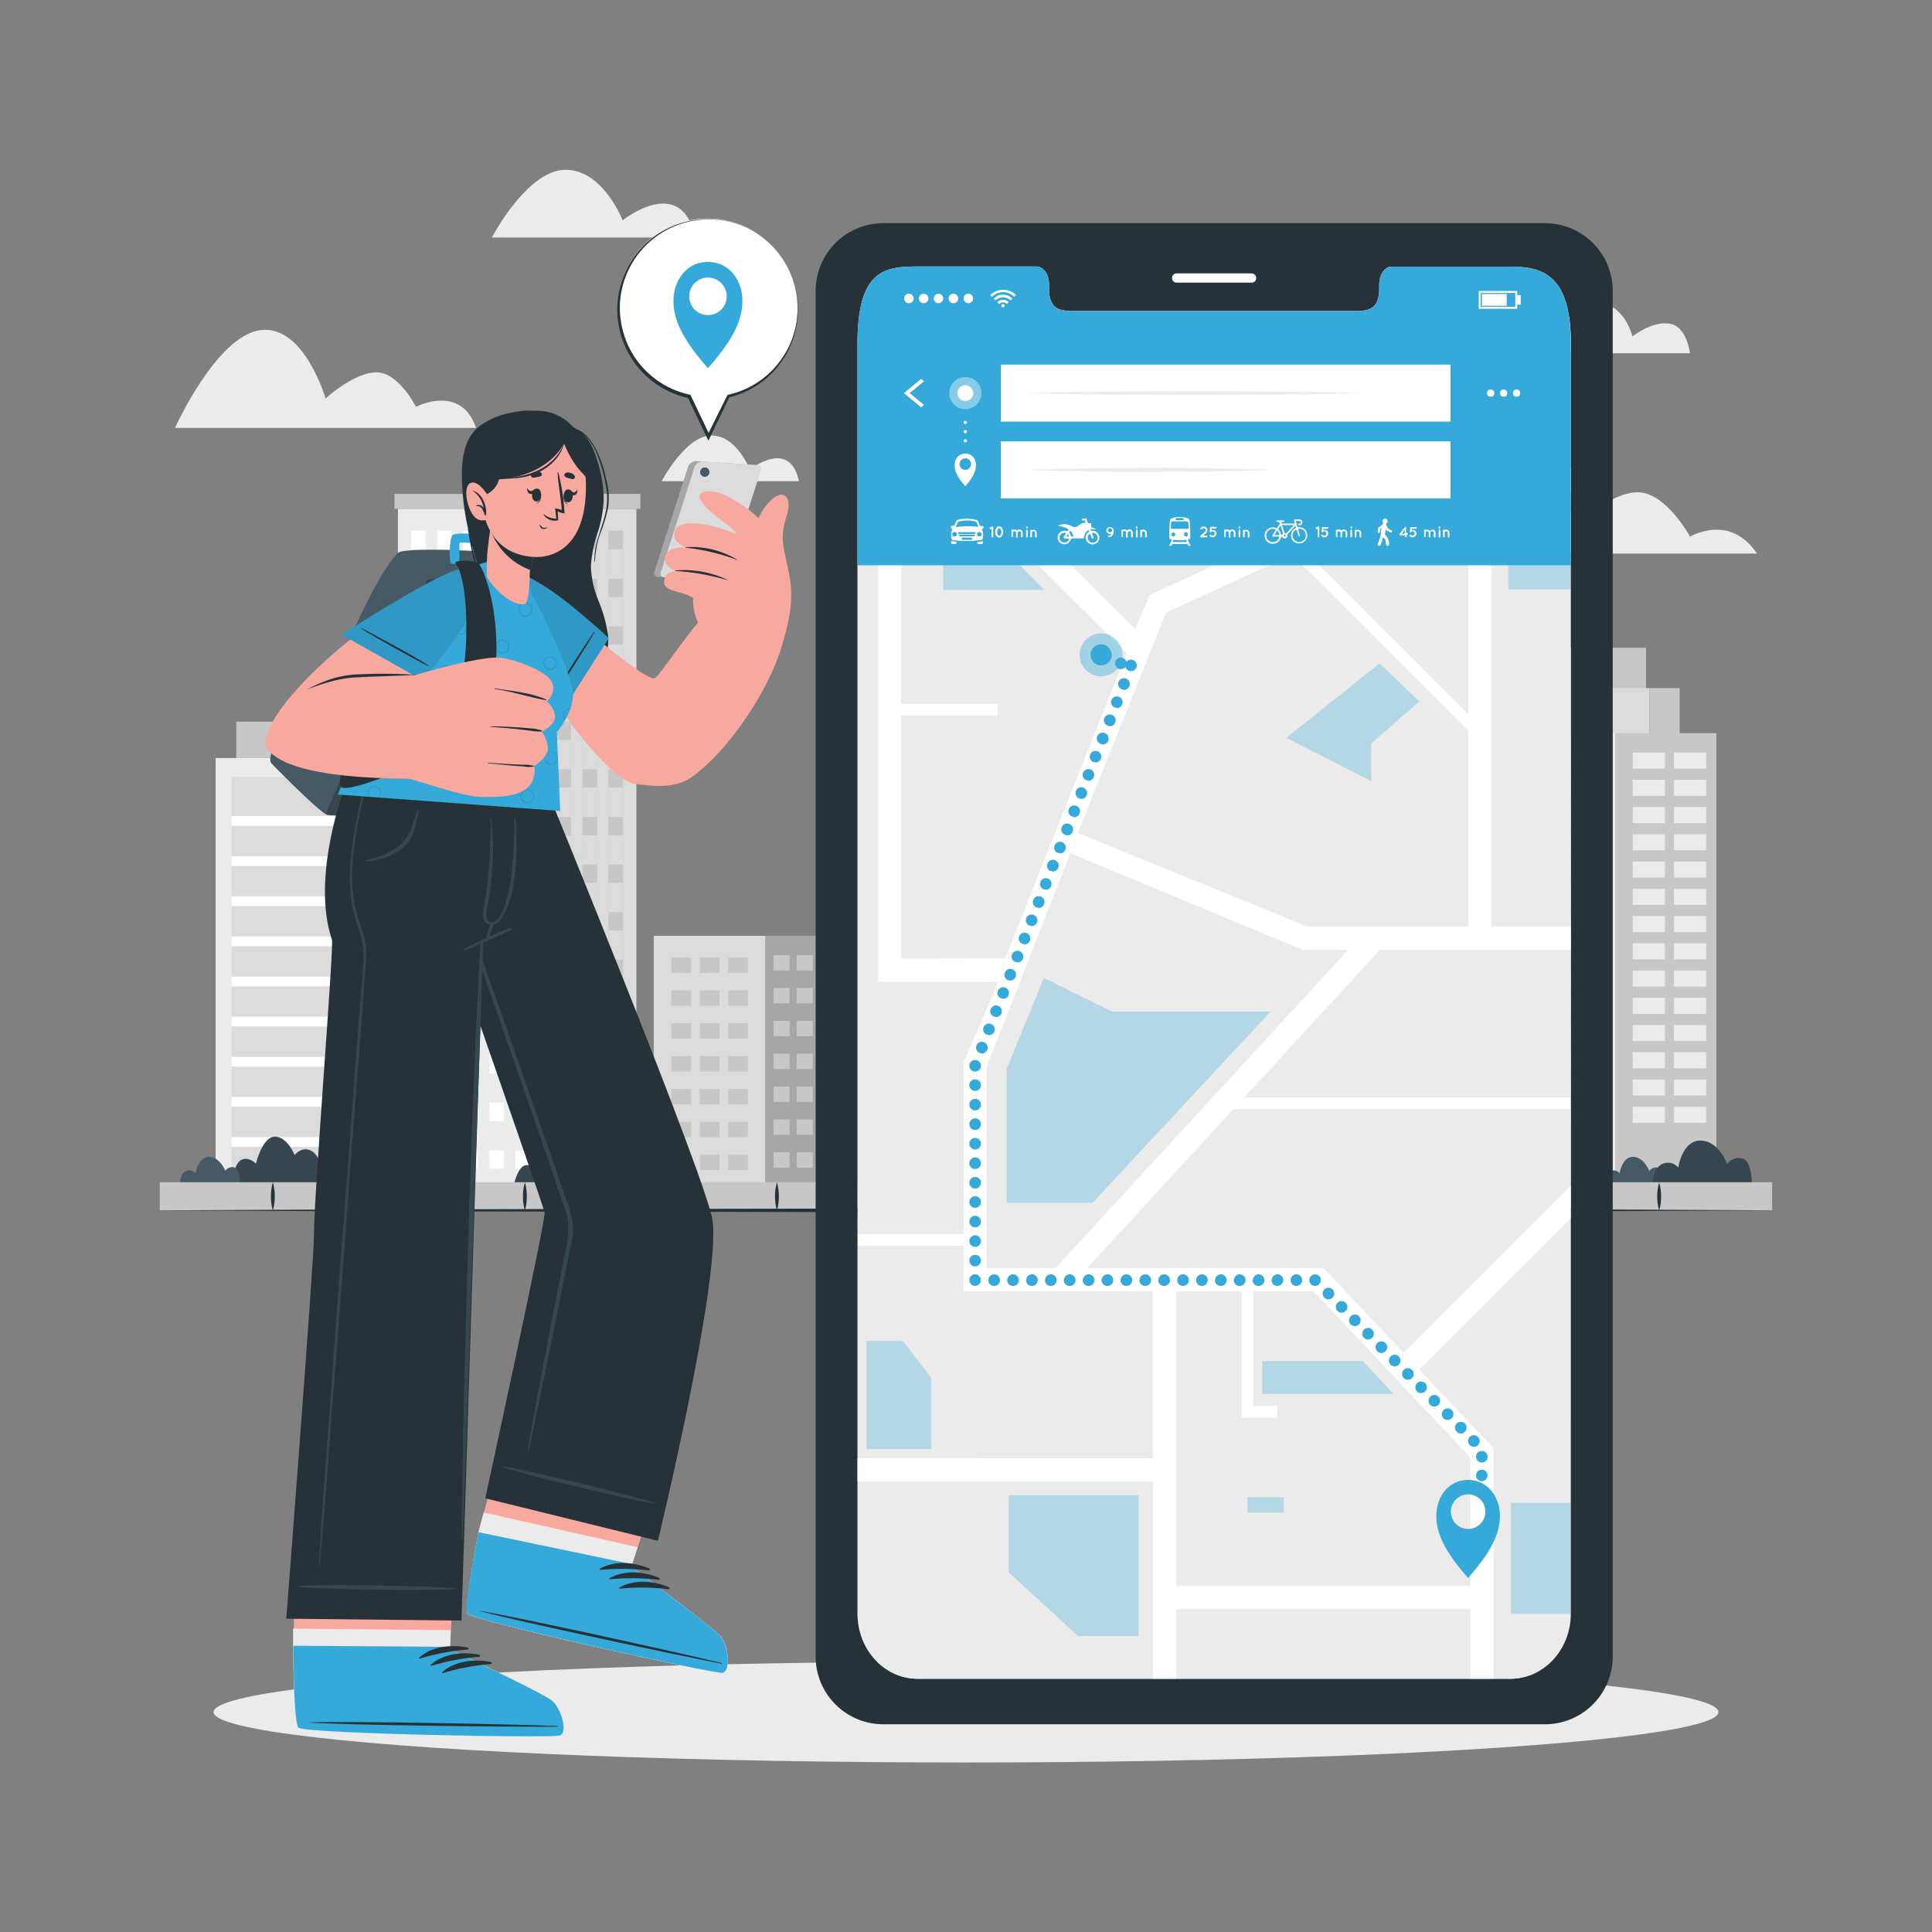 <svg xmlns="http://www.w3.org/2000/svg" viewBox="0 0 500 500"><rect x="0" y="0" width="500" height="500" fill="#808080" stroke="none"/><g id="freepik--background-complete--inject-473"><path d="M454.71,143.27h-85.6s8.49-23.19,21.55-23.19,17.15,16,17.15,16,8.81-8.69,16.05-8.69,13.54,11.49,13.54,11.49S447.63,132.7,454.71,143.27Z" style="fill:#ebebeb"></path><path d="M437.35,91.42h-40s8.94-13,16-13,9.13,8.64,9.13,8.64,5-4,9.57-3.31S437.35,91.42,437.35,91.42Z" style="fill:#ebebeb"></path><path d="M123.21,110.75H45.29S56,86.93,67.38,85.44s16.87,17.7,16.87,17.7,7.36-6.78,13.15-6.78,10.26,8.93,10.26,8.93S119.24,99.17,123.21,110.75Z" style="fill:#ebebeb"></path><path d="M179.93,61.47H127.29s9-17.26,18.85-17.52,15,13.07,15,13.07S176.37,44.77,179.93,61.47Z" style="fill:#ebebeb"></path><path d="M206.77,124.53H171.24s6.11-11.65,12.73-11.82,10.1,8.82,10.1,8.82S204.37,113.26,206.77,124.53Z" style="fill:#ebebeb"></path><rect x="334.36" y="140.65" width="31.77" height="166.52" style="fill:#dbdbdb"></rect><rect x="339.29" y="146.06" width="6.18" height="6.36" style="fill:#ebebeb"></rect><rect x="347.19" y="146.06" width="6.18" height="6.36" style="fill:#ebebeb"></rect><rect x="339.29" y="156.86" width="6.18" height="6.36" style="fill:#ebebeb"></rect><rect x="347.19" y="156.86" width="6.18" height="6.36" style="fill:#ebebeb"></rect><rect x="339.29" y="167.65" width="6.18" height="6.36" style="fill:#ebebeb"></rect><rect x="347.19" y="167.65" width="6.18" height="6.36" style="fill:#ebebeb"></rect><rect x="339.29" y="178.45" width="6.18" height="6.36" style="fill:#ebebeb"></rect><rect x="347.19" y="178.45" width="6.18" height="6.36" style="fill:#ebebeb"></rect><rect x="339.29" y="189.24" width="6.18" height="6.36" style="fill:#ebebeb"></rect><rect x="347.19" y="189.24" width="6.18" height="6.36" style="fill:#ebebeb"></rect><rect x="339.29" y="200.04" width="6.18" height="6.36" style="fill:#ebebeb"></rect><rect x="347.19" y="200.04" width="6.18" height="6.36" style="fill:#ebebeb"></rect><rect x="339.29" y="210.83" width="6.18" height="6.36" style="fill:#ebebeb"></rect><rect x="347.19" y="210.83" width="6.18" height="6.36" style="fill:#ebebeb"></rect><rect x="339.29" y="221.63" width="6.18" height="6.36" style="fill:#ebebeb"></rect><rect x="347.19" y="221.63" width="6.18" height="6.36" style="fill:#ebebeb"></rect><rect x="339.29" y="232.42" width="6.18" height="6.36" style="fill:#ebebeb"></rect><rect x="347.19" y="232.42" width="6.18" height="6.36" style="fill:#ebebeb"></rect><rect x="339.29" y="243.22" width="6.18" height="6.36" style="fill:#ebebeb"></rect><rect x="347.19" y="243.22" width="6.18" height="6.36" style="fill:#ebebeb"></rect><rect x="339.29" y="254.01" width="6.18" height="6.36" style="fill:#ebebeb"></rect><rect x="347.19" y="254.01" width="6.18" height="6.36" style="fill:#ebebeb"></rect><rect x="339.29" y="264.81" width="6.18" height="6.36" style="fill:#ebebeb"></rect><rect x="347.19" y="264.81" width="6.18" height="6.36" style="fill:#ebebeb"></rect><rect x="339.29" y="275.6" width="6.18" height="6.36" style="fill:#ebebeb"></rect><rect x="347.19" y="275.6" width="6.18" height="6.36" style="fill:#ebebeb"></rect><rect x="339.29" y="286.4" width="6.18" height="6.36" style="fill:#ebebeb"></rect><rect x="355.02" y="286.4" width="6.18" height="6.36" transform="translate(716.21 579.16) rotate(180)" style="fill:#ebebeb"></rect><rect x="355.02" y="275.6" width="6.18" height="6.36" transform="translate(716.21 557.57) rotate(180)" style="fill:#ebebeb"></rect><rect x="355.02" y="264.81" width="6.18" height="6.36" transform="translate(716.21 535.98) rotate(180)" style="fill:#ebebeb"></rect><rect x="355.02" y="254.01" width="6.18" height="6.36" transform="translate(716.21 514.39) rotate(180)" style="fill:#ebebeb"></rect><rect x="355.02" y="243.22" width="6.18" height="6.36" transform="translate(716.21 492.79) rotate(180)" style="fill:#ebebeb"></rect><rect x="355.02" y="232.42" width="6.18" height="6.36" transform="translate(716.21 471.2) rotate(180)" style="fill:#ebebeb"></rect><rect x="355.02" y="221.63" width="6.18" height="6.36" transform="translate(716.21 449.61) rotate(180)" style="fill:#ebebeb"></rect><rect x="355.02" y="210.83" width="6.18" height="6.36" transform="translate(716.21 428.02) rotate(180)" style="fill:#ebebeb"></rect><rect x="355.02" y="200.04" width="6.18" height="6.36" transform="translate(716.21 406.43) rotate(180)" style="fill:#ebebeb"></rect><rect x="355.02" y="189.24" width="6.18" height="6.36" transform="translate(716.21 384.84) rotate(180)" style="fill:#ebebeb"></rect><rect x="355.02" y="178.45" width="6.18" height="6.36" transform="translate(716.21 363.25) rotate(180)" style="fill:#ebebeb"></rect><rect x="355.02" y="167.65" width="6.18" height="6.36" transform="translate(716.21 341.66) rotate(180)" style="fill:#ebebeb"></rect><rect x="355.02" y="156.86" width="6.18" height="6.36" transform="translate(716.21 320.07) rotate(180)" style="fill:#ebebeb"></rect><rect x="355.02" y="146.06" width="6.18" height="6.36" transform="translate(716.21 298.48) rotate(180)" style="fill:#ebebeb"></rect><rect x="347.19" y="286.4" width="6.18" height="6.36" style="fill:#ebebeb"></rect><rect x="366.12" y="140.65" width="25.05" height="166.52" style="fill:#a6a6a6"></rect><rect x="383.49" y="286.4" width="5.1" height="6.36" transform="translate(772.07 579.16) rotate(180)" style="fill:#c7c7c7"></rect><rect x="376.96" y="286.4" width="5.1" height="6.36" transform="translate(759.03 579.16) rotate(180)" style="fill:#c7c7c7"></rect><rect x="383.49" y="275.6" width="5.1" height="6.36" transform="translate(772.07 557.57) rotate(180)" style="fill:#c7c7c7"></rect><rect x="376.96" y="275.6" width="5.1" height="6.36" transform="translate(759.03 557.57) rotate(180)" style="fill:#c7c7c7"></rect><rect x="383.49" y="264.81" width="5.1" height="6.36" transform="translate(772.07 535.98) rotate(180)" style="fill:#c7c7c7"></rect><rect x="376.96" y="264.81" width="5.1" height="6.36" transform="translate(759.03 535.98) rotate(180)" style="fill:#c7c7c7"></rect><rect x="383.49" y="254.01" width="5.1" height="6.36" transform="translate(772.07 514.39) rotate(180)" style="fill:#c7c7c7"></rect><rect x="376.96" y="254.01" width="5.1" height="6.36" transform="translate(759.03 514.39) rotate(180)" style="fill:#c7c7c7"></rect><rect x="383.49" y="243.22" width="5.1" height="6.36" transform="translate(772.07 492.79) rotate(180)" style="fill:#c7c7c7"></rect><rect x="376.96" y="243.22" width="5.1" height="6.36" transform="translate(759.03 492.79) rotate(180)" style="fill:#c7c7c7"></rect><rect x="383.49" y="232.42" width="5.1" height="6.36" transform="translate(772.07 471.2) rotate(180)" style="fill:#c7c7c7"></rect><rect x="376.96" y="232.42" width="5.1" height="6.36" transform="translate(759.03 471.2) rotate(180)" style="fill:#c7c7c7"></rect><rect x="383.49" y="221.63" width="5.1" height="6.36" transform="translate(772.07 449.61) rotate(180)" style="fill:#c7c7c7"></rect><rect x="376.96" y="221.63" width="5.1" height="6.36" transform="translate(759.03 449.61) rotate(180)" style="fill:#c7c7c7"></rect><rect x="383.49" y="210.83" width="5.1" height="6.36" transform="translate(772.07 428.02) rotate(180)" style="fill:#c7c7c7"></rect><rect x="376.96" y="210.83" width="5.1" height="6.36" transform="translate(759.03 428.02) rotate(180)" style="fill:#c7c7c7"></rect><rect x="383.49" y="200.04" width="5.1" height="6.36" transform="translate(772.07 406.43) rotate(180)" style="fill:#c7c7c7"></rect><rect x="376.96" y="200.04" width="5.1" height="6.36" transform="translate(759.03 406.43) rotate(180)" style="fill:#c7c7c7"></rect><rect x="383.49" y="189.24" width="5.1" height="6.36" transform="translate(772.07 384.84) rotate(180)" style="fill:#c7c7c7"></rect><rect x="376.96" y="189.24" width="5.1" height="6.36" transform="translate(759.03 384.84) rotate(180)" style="fill:#c7c7c7"></rect><rect x="383.49" y="178.45" width="5.1" height="6.36" transform="translate(772.07 363.25) rotate(180)" style="fill:#c7c7c7"></rect><rect x="376.96" y="178.45" width="5.1" height="6.36" transform="translate(759.03 363.25) rotate(180)" style="fill:#c7c7c7"></rect><rect x="383.49" y="167.65" width="5.1" height="6.36" transform="translate(772.07 341.66) rotate(180)" style="fill:#c7c7c7"></rect><rect x="376.96" y="167.65" width="5.1" height="6.36" transform="translate(759.03 341.66) rotate(180)" style="fill:#c7c7c7"></rect><rect x="383.49" y="156.86" width="5.1" height="6.36" transform="translate(772.07 320.07) rotate(180)" style="fill:#c7c7c7"></rect><rect x="376.96" y="156.86" width="5.1" height="6.36" transform="translate(759.03 320.07) rotate(180)" style="fill:#c7c7c7"></rect><rect x="383.49" y="146.06" width="5.1" height="6.36" transform="translate(772.07 298.48) rotate(180)" style="fill:#c7c7c7"></rect><rect x="370.5" y="146.06" width="5.1" height="6.36" style="fill:#c7c7c7"></rect><rect x="370.5" y="156.86" width="5.1" height="6.36" style="fill:#c7c7c7"></rect><rect x="370.5" y="167.65" width="5.1" height="6.36" style="fill:#c7c7c7"></rect><rect x="370.5" y="178.45" width="5.1" height="6.36" style="fill:#c7c7c7"></rect><rect x="370.5" y="189.24" width="5.1" height="6.36" style="fill:#c7c7c7"></rect><rect x="370.5" y="200.04" width="5.1" height="6.36" style="fill:#c7c7c7"></rect><rect x="370.5" y="210.83" width="5.1" height="6.36" style="fill:#c7c7c7"></rect><rect x="370.5" y="221.63" width="5.1" height="6.36" style="fill:#c7c7c7"></rect><rect x="370.5" y="232.42" width="5.1" height="6.36" style="fill:#c7c7c7"></rect><rect x="370.5" y="243.22" width="5.1" height="6.36" style="fill:#c7c7c7"></rect><rect x="370.5" y="254.01" width="5.1" height="6.36" style="fill:#c7c7c7"></rect><rect x="370.5" y="264.81" width="5.1" height="6.36" style="fill:#c7c7c7"></rect><rect x="370.5" y="275.6" width="5.1" height="6.36" style="fill:#c7c7c7"></rect><rect x="370.5" y="286.4" width="5.1" height="6.36" style="fill:#c7c7c7"></rect><rect x="376.96" y="146.06" width="5.1" height="6.36" transform="translate(759.03 298.48) rotate(180)" style="fill:#c7c7c7"></rect><rect x="102.99" y="131.67" width="37.58" height="175.5" style="fill:#ebebeb"></rect><rect x="102.09" y="127.83" width="38.48" height="3.84" style="fill:#c7c7c7"></rect><rect x="106.39" y="137.34" width="3.81" height="169.84" style="fill:#fff"></rect><rect x="113.13" y="137.34" width="3.81" height="169.84" style="fill:#fff"></rect><rect x="119.88" y="137.34" width="3.81" height="169.84" style="fill:#fff"></rect><rect x="126.62" y="137.34" width="3.81" height="169.84" style="fill:#fff"></rect><rect x="133.37" y="137.34" width="3.81" height="169.84" style="fill:#fff"></rect><rect x="106.39" y="142.19" width="3.81" height="7.58" style="fill:#ebebeb"></rect><rect x="113.13" y="142.19" width="3.81" height="7.58" style="fill:#ebebeb"></rect><rect x="119.88" y="142.19" width="3.81" height="7.58" style="fill:#ebebeb"></rect><rect x="126.62" y="142.19" width="3.81" height="7.58" style="fill:#ebebeb"></rect><rect x="133.37" y="142.19" width="3.81" height="7.58" style="fill:#ebebeb"></rect><rect x="106.39" y="154.52" width="3.81" height="7.59" style="fill:#ebebeb"></rect><rect x="113.13" y="154.52" width="3.81" height="7.59" style="fill:#ebebeb"></rect><rect x="119.88" y="154.52" width="3.81" height="7.59" style="fill:#ebebeb"></rect><rect x="126.62" y="154.52" width="3.81" height="7.59" style="fill:#ebebeb"></rect><rect x="133.37" y="154.52" width="3.81" height="7.59" style="fill:#ebebeb"></rect><rect x="106.39" y="166.85" width="3.81" height="7.58" style="fill:#ebebeb"></rect><rect x="113.13" y="166.85" width="3.81" height="7.58" style="fill:#ebebeb"></rect><rect x="119.88" y="166.85" width="3.81" height="7.58" style="fill:#ebebeb"></rect><rect x="126.62" y="166.85" width="3.81" height="7.58" style="fill:#ebebeb"></rect><rect x="133.37" y="166.85" width="3.81" height="7.58" style="fill:#ebebeb"></rect><rect x="106.39" y="179.17" width="3.81" height="7.59" style="fill:#ebebeb"></rect><rect x="113.13" y="179.17" width="3.81" height="7.59" style="fill:#ebebeb"></rect><rect x="119.88" y="179.17" width="3.81" height="7.59" style="fill:#ebebeb"></rect><rect x="126.62" y="179.17" width="3.81" height="7.59" style="fill:#ebebeb"></rect><rect x="133.37" y="179.17" width="3.81" height="7.59" style="fill:#ebebeb"></rect><rect x="106.39" y="191.5" width="3.81" height="7.59" style="fill:#ebebeb"></rect><rect x="113.13" y="191.5" width="3.81" height="7.59" style="fill:#ebebeb"></rect><rect x="119.88" y="191.5" width="3.81" height="7.59" style="fill:#ebebeb"></rect><rect x="126.62" y="191.5" width="3.81" height="7.59" style="fill:#ebebeb"></rect><rect x="133.37" y="191.5" width="3.81" height="7.59" style="fill:#ebebeb"></rect><rect x="106.39" y="203.83" width="3.81" height="7.59" style="fill:#ebebeb"></rect><rect x="113.13" y="203.83" width="3.81" height="7.59" style="fill:#ebebeb"></rect><rect x="119.88" y="203.83" width="3.81" height="7.59" style="fill:#ebebeb"></rect><rect x="126.62" y="203.83" width="3.81" height="7.59" style="fill:#ebebeb"></rect><rect x="133.37" y="203.83" width="3.81" height="7.59" style="fill:#ebebeb"></rect><rect x="106.39" y="216.16" width="3.81" height="7.59" style="fill:#ebebeb"></rect><rect x="113.13" y="216.16" width="3.81" height="7.59" style="fill:#ebebeb"></rect><rect x="119.88" y="216.16" width="3.81" height="7.59" style="fill:#ebebeb"></rect><rect x="126.62" y="216.16" width="3.81" height="7.59" style="fill:#ebebeb"></rect><rect x="133.37" y="216.16" width="3.81" height="7.59" style="fill:#ebebeb"></rect><rect x="106.39" y="228.48" width="3.81" height="7.59" style="fill:#ebebeb"></rect><rect x="113.13" y="228.48" width="3.81" height="7.59" style="fill:#ebebeb"></rect><rect x="119.88" y="228.48" width="3.81" height="7.59" style="fill:#ebebeb"></rect><rect x="126.62" y="228.48" width="3.81" height="7.59" style="fill:#ebebeb"></rect><rect x="133.37" y="228.48" width="3.81" height="7.59" style="fill:#ebebeb"></rect><rect x="106.39" y="240.81" width="3.81" height="7.58" style="fill:#ebebeb"></rect><rect x="113.13" y="240.81" width="3.81" height="7.58" style="fill:#ebebeb"></rect><rect x="119.88" y="240.81" width="3.81" height="7.58" style="fill:#ebebeb"></rect><rect x="126.62" y="240.81" width="3.81" height="7.58" style="fill:#ebebeb"></rect><rect x="133.37" y="240.81" width="3.81" height="7.58" style="fill:#ebebeb"></rect><rect x="106.39" y="253.14" width="3.81" height="7.59" style="fill:#ebebeb"></rect><rect x="113.13" y="253.14" width="3.81" height="7.59" style="fill:#ebebeb"></rect><rect x="119.88" y="253.14" width="3.81" height="7.59" style="fill:#ebebeb"></rect><rect x="126.62" y="253.14" width="3.81" height="7.59" style="fill:#ebebeb"></rect><rect x="133.37" y="253.14" width="3.81" height="7.59" style="fill:#ebebeb"></rect><rect x="106.39" y="265.47" width="3.81" height="7.58" style="fill:#ebebeb"></rect><rect x="113.13" y="265.47" width="3.81" height="7.58" style="fill:#ebebeb"></rect><rect x="119.88" y="265.47" width="3.81" height="7.58" style="fill:#ebebeb"></rect><rect x="126.62" y="265.47" width="3.81" height="7.58" style="fill:#ebebeb"></rect><rect x="133.37" y="265.47" width="3.81" height="7.58" style="fill:#ebebeb"></rect><rect x="106.39" y="277.79" width="3.81" height="7.58" style="fill:#ebebeb"></rect><rect x="113.13" y="277.79" width="3.81" height="7.58" style="fill:#ebebeb"></rect><rect x="119.88" y="277.79" width="3.81" height="7.58" style="fill:#ebebeb"></rect><rect x="126.62" y="277.79" width="3.81" height="7.58" style="fill:#ebebeb"></rect><rect x="133.37" y="277.79" width="3.81" height="7.58" style="fill:#ebebeb"></rect><rect x="106.39" y="290.12" width="3.81" height="7.59" style="fill:#ebebeb"></rect><rect x="113.13" y="290.12" width="3.81" height="7.59" style="fill:#ebebeb"></rect><rect x="119.88" y="290.12" width="3.81" height="7.59" style="fill:#ebebeb"></rect><rect x="126.62" y="290.12" width="3.81" height="7.59" style="fill:#ebebeb"></rect><rect x="133.37" y="290.12" width="3.81" height="7.59" style="fill:#ebebeb"></rect><rect x="106.39" y="302.45" width="3.81" height="4.73" style="fill:#ebebeb"></rect><rect x="113.13" y="302.45" width="3.81" height="4.73" style="fill:#ebebeb"></rect><rect x="119.88" y="302.45" width="3.81" height="4.73" style="fill:#ebebeb"></rect><rect x="126.62" y="302.45" width="3.81" height="4.73" style="fill:#ebebeb"></rect><rect x="133.37" y="302.45" width="3.81" height="4.73" style="fill:#ebebeb"></rect><rect x="140.57" y="131.67" width="24.13" height="175.5" style="fill:#dbdbdb"></rect><rect x="140.57" y="127.83" width="25.17" height="3.84" style="fill:#c7c7c7"></rect><rect x="143.97" y="137.34" width="3.81" height="169.84" style="fill:#c7c7c7"></rect><rect x="150.72" y="137.34" width="3.81" height="169.84" style="fill:#c7c7c7"></rect><rect x="157.46" y="137.34" width="3.81" height="169.84" style="fill:#c7c7c7"></rect><rect x="143.97" y="142.19" width="3.81" height="7.58" style="fill:#dbdbdb"></rect><rect x="150.72" y="142.19" width="3.81" height="7.58" style="fill:#dbdbdb"></rect><rect x="157.46" y="142.19" width="3.81" height="7.58" style="fill:#dbdbdb"></rect><rect x="143.97" y="154.52" width="3.81" height="7.59" style="fill:#dbdbdb"></rect><rect x="150.72" y="154.52" width="3.81" height="7.59" style="fill:#dbdbdb"></rect><rect x="157.46" y="154.52" width="3.81" height="7.59" style="fill:#dbdbdb"></rect><rect x="143.97" y="166.85" width="3.81" height="7.58" style="fill:#dbdbdb"></rect><rect x="150.72" y="166.85" width="3.81" height="7.58" style="fill:#dbdbdb"></rect><rect x="157.46" y="166.85" width="3.81" height="7.58" style="fill:#dbdbdb"></rect><rect x="143.97" y="179.17" width="3.81" height="7.59" style="fill:#dbdbdb"></rect><rect x="150.72" y="179.17" width="3.81" height="7.59" style="fill:#dbdbdb"></rect><rect x="157.46" y="179.17" width="3.81" height="7.59" style="fill:#dbdbdb"></rect><rect x="143.97" y="191.5" width="3.81" height="7.59" style="fill:#dbdbdb"></rect><rect x="150.72" y="191.5" width="3.81" height="7.59" style="fill:#dbdbdb"></rect><rect x="157.46" y="191.5" width="3.81" height="7.59" style="fill:#dbdbdb"></rect><rect x="143.97" y="203.83" width="3.81" height="7.59" style="fill:#dbdbdb"></rect><rect x="150.72" y="203.83" width="3.81" height="7.59" style="fill:#dbdbdb"></rect><rect x="157.46" y="203.83" width="3.81" height="7.59" style="fill:#dbdbdb"></rect><rect x="143.97" y="216.16" width="3.81" height="7.59" style="fill:#dbdbdb"></rect><rect x="150.72" y="216.16" width="3.81" height="7.59" style="fill:#dbdbdb"></rect><rect x="157.46" y="216.16" width="3.81" height="7.59" style="fill:#dbdbdb"></rect><rect x="143.97" y="228.48" width="3.81" height="7.59" style="fill:#dbdbdb"></rect><rect x="150.72" y="228.48" width="3.81" height="7.59" style="fill:#dbdbdb"></rect><rect x="157.46" y="228.48" width="3.81" height="7.59" style="fill:#dbdbdb"></rect><rect x="143.97" y="240.81" width="3.81" height="7.58" style="fill:#dbdbdb"></rect><rect x="150.72" y="240.81" width="3.81" height="7.58" style="fill:#dbdbdb"></rect><rect x="157.46" y="240.81" width="3.81" height="7.58" style="fill:#dbdbdb"></rect><rect x="143.97" y="253.14" width="3.81" height="7.59" style="fill:#dbdbdb"></rect><rect x="150.72" y="253.14" width="3.81" height="7.59" style="fill:#dbdbdb"></rect><rect x="157.46" y="253.14" width="3.81" height="7.59" style="fill:#dbdbdb"></rect><rect x="143.97" y="265.47" width="3.81" height="7.58" style="fill:#dbdbdb"></rect><rect x="150.72" y="265.47" width="3.81" height="7.58" style="fill:#dbdbdb"></rect><rect x="157.46" y="265.47" width="3.81" height="7.58" style="fill:#dbdbdb"></rect><rect x="143.97" y="277.79" width="3.81" height="7.58" style="fill:#dbdbdb"></rect><rect x="150.72" y="277.79" width="3.81" height="7.58" style="fill:#dbdbdb"></rect><rect x="157.46" y="277.79" width="3.81" height="7.58" style="fill:#dbdbdb"></rect><rect x="143.97" y="290.12" width="3.81" height="7.59" style="fill:#dbdbdb"></rect><rect x="150.72" y="290.12" width="3.81" height="7.59" style="fill:#dbdbdb"></rect><rect x="157.46" y="290.12" width="3.81" height="7.59" style="fill:#dbdbdb"></rect><rect x="143.97" y="302.45" width="3.81" height="4.73" style="fill:#dbdbdb"></rect><rect x="150.72" y="302.45" width="3.81" height="4.73" style="fill:#dbdbdb"></rect><rect x="157.46" y="302.45" width="3.81" height="4.73" style="fill:#dbdbdb"></rect><rect x="55.81" y="196.17" width="37.42" height="111" style="fill:#ebebeb"></rect><rect x="61.14" y="186.76" width="32.1" height="9.41" style="fill:#c7c7c7"></rect><rect x="59.92" y="201.08" width="29.21" height="106.09" style="fill:#dbdbdb"></rect><rect x="59.92" y="211.21" width="29.21" height="2.51" style="fill:#fff"></rect><rect x="59.92" y="221.59" width="29.21" height="2.51" style="fill:#fff"></rect><rect x="59.92" y="231.98" width="29.21" height="2.51" style="fill:#fff"></rect><rect x="59.92" y="242.36" width="29.21" height="2.51" style="fill:#fff"></rect><rect x="59.92" y="252.75" width="29.21" height="2.51" style="fill:#fff"></rect><rect x="59.92" y="263.13" width="29.21" height="2.51" style="fill:#fff"></rect><rect x="59.92" y="273.52" width="29.21" height="2.51" style="fill:#fff"></rect><rect x="59.92" y="283.9" width="29.21" height="2.51" style="fill:#fff"></rect><rect x="59.92" y="294.28" width="29.21" height="2.51" style="fill:#fff"></rect><rect x="59.92" y="304.67" width="29.21" height="2.51" style="fill:#fff"></rect><rect x="93.23" y="196.17" width="23.44" height="111" style="fill:#dbdbdb"></rect><rect x="93.23" y="186.76" width="19.92" height="9.41" style="fill:#a6a6a6"></rect><rect x="96.47" y="201.08" width="18.02" height="106.09" style="fill:#c7c7c7"></rect><rect x="96.47" y="211.21" width="18.02" height="2.51" style="fill:#fff"></rect><rect x="96.47" y="221.59" width="18.02" height="2.51" style="fill:#fff"></rect><rect x="96.47" y="231.98" width="18.02" height="2.51" style="fill:#fff"></rect><rect x="96.47" y="242.36" width="18.02" height="2.51" style="fill:#fff"></rect><rect x="96.47" y="252.75" width="18.02" height="2.51" style="fill:#fff"></rect><rect x="96.47" y="263.13" width="18.02" height="2.51" style="fill:#fff"></rect><rect x="96.47" y="273.52" width="18.02" height="2.51" style="fill:#fff"></rect><rect x="96.47" y="283.9" width="18.02" height="2.51" style="fill:#fff"></rect><rect x="96.47" y="294.28" width="18.02" height="2.51" style="fill:#fff"></rect><rect x="96.47" y="304.67" width="18.02" height="2.51" style="fill:#fff"></rect><rect x="169.18" y="242.19" width="28.93" height="64.98" style="fill:#dbdbdb"></rect><rect x="173.73" y="247.82" width="5.12" height="3.98" style="fill:#c7c7c7"></rect><rect x="173.73" y="256.32" width="5.12" height="3.98" style="fill:#c7c7c7"></rect><rect x="173.73" y="264.82" width="5.12" height="3.98" style="fill:#c7c7c7"></rect><rect x="173.73" y="273.33" width="5.12" height="3.98" style="fill:#c7c7c7"></rect><rect x="173.73" y="281.83" width="5.12" height="3.98" style="fill:#c7c7c7"></rect><rect x="173.73" y="290.34" width="5.12" height="3.98" style="fill:#c7c7c7"></rect><rect x="173.73" y="298.84" width="5.12" height="3.98" style="fill:#c7c7c7"></rect><rect x="181.1" y="247.82" width="5.12" height="3.98" style="fill:#c7c7c7"></rect><rect x="181.1" y="256.32" width="5.12" height="3.98" style="fill:#c7c7c7"></rect><rect x="181.1" y="264.82" width="5.12" height="3.98" style="fill:#c7c7c7"></rect><rect x="181.1" y="273.33" width="5.12" height="3.98" style="fill:#c7c7c7"></rect><rect x="181.1" y="281.83" width="5.12" height="3.98" style="fill:#c7c7c7"></rect><rect x="181.1" y="290.34" width="5.12" height="3.98" style="fill:#c7c7c7"></rect><rect x="181.1" y="298.84" width="5.12" height="3.98" style="fill:#c7c7c7"></rect><rect x="188.44" y="247.82" width="5.12" height="3.98" style="fill:#c7c7c7"></rect><rect x="188.44" y="256.32" width="5.12" height="3.98" style="fill:#c7c7c7"></rect><rect x="188.44" y="264.82" width="5.12" height="3.98" style="fill:#c7c7c7"></rect><rect x="188.44" y="273.33" width="5.12" height="3.98" style="fill:#c7c7c7"></rect><rect x="188.44" y="281.83" width="5.12" height="3.98" style="fill:#c7c7c7"></rect><rect x="188.44" y="290.34" width="5.12" height="3.98" style="fill:#c7c7c7"></rect><rect x="188.44" y="298.84" width="5.12" height="3.98" style="fill:#c7c7c7"></rect><rect x="198.11" y="242.19" width="20.3" height="64.98" style="fill:#a6a6a6"></rect><rect x="212.16" y="298.2" width="4.17" height="3.98" transform="translate(428.49 600.39) rotate(180)" style="fill:#c7c7c7"></rect><rect x="212.16" y="289.7" width="4.17" height="3.98" transform="translate(428.49 583.38) rotate(180)" style="fill:#c7c7c7"></rect><rect x="212.16" y="281.2" width="4.17" height="3.98" transform="translate(428.49 566.38) rotate(180)" style="fill:#c7c7c7"></rect><rect x="212.16" y="272.69" width="4.17" height="3.98" transform="translate(428.49 549.37) rotate(180)" style="fill:#c7c7c7"></rect><rect x="212.16" y="264.19" width="4.17" height="3.98" transform="translate(428.49 532.36) rotate(180)" style="fill:#c7c7c7"></rect><rect x="212.16" y="255.69" width="4.17" height="3.98" transform="translate(428.49 515.35) rotate(180)" style="fill:#c7c7c7"></rect><rect x="212.16" y="247.18" width="4.17" height="3.98" transform="translate(428.49 498.35) rotate(180)" style="fill:#c7c7c7"></rect><rect x="206.17" y="298.2" width="4.17" height="3.98" transform="translate(416.51 600.39) rotate(180)" style="fill:#c7c7c7"></rect><rect x="206.17" y="289.7" width="4.17" height="3.98" transform="translate(416.51 583.38) rotate(180)" style="fill:#c7c7c7"></rect><rect x="206.17" y="281.2" width="4.17" height="3.98" transform="translate(416.51 566.38) rotate(180)" style="fill:#c7c7c7"></rect><rect x="206.17" y="272.69" width="4.17" height="3.98" transform="translate(416.51 549.37) rotate(180)" style="fill:#c7c7c7"></rect><rect x="206.17" y="264.19" width="4.17" height="3.98" transform="translate(416.51 532.36) rotate(180)" style="fill:#c7c7c7"></rect><rect x="206.17" y="255.69" width="4.17" height="3.98" transform="translate(416.51 515.35) rotate(180)" style="fill:#c7c7c7"></rect><rect x="206.17" y="247.18" width="4.17" height="3.98" transform="translate(416.51 498.35) rotate(180)" style="fill:#c7c7c7"></rect><rect x="200.19" y="298.2" width="4.17" height="3.98" transform="translate(404.55 600.39) rotate(180)" style="fill:#c7c7c7"></rect><rect x="200.19" y="289.7" width="4.17" height="3.98" transform="translate(404.55 583.38) rotate(180)" style="fill:#c7c7c7"></rect><rect x="200.19" y="281.2" width="4.17" height="3.98" transform="translate(404.55 566.38) rotate(180)" style="fill:#c7c7c7"></rect><rect x="200.19" y="272.69" width="4.17" height="3.98" transform="translate(404.55 549.37) rotate(180)" style="fill:#c7c7c7"></rect><rect x="200.19" y="264.19" width="4.17" height="3.98" transform="translate(404.55 532.36) rotate(180)" style="fill:#c7c7c7"></rect><rect x="200.19" y="255.69" width="4.17" height="3.98" transform="translate(404.55 515.35) rotate(180)" style="fill:#c7c7c7"></rect><rect x="200.19" y="247.18" width="4.17" height="3.98" transform="translate(404.55 498.35) rotate(180)" style="fill:#c7c7c7"></rect><rect x="393.35" y="167.65" width="19.99" height="23.61" style="fill:#dbdbdb"></rect><rect x="413.33" y="167.65" width="12.67" height="24.47" style="fill:#c7c7c7"></rect><rect x="414.27" y="178.08" width="12.58" height="14.05" style="fill:#dbdbdb"></rect><rect x="426.85" y="178.08" width="7.84" height="14.05" style="fill:#c7c7c7"></rect><rect x="385.68" y="189.73" width="32.32" height="117.45" style="fill:#ebebeb"></rect><rect x="389.38" y="194.78" width="10.16" height="4.15" style="fill:#fff"></rect><rect x="402.38" y="194.78" width="10.16" height="4.15" style="fill:#fff"></rect><rect x="389.38" y="201.83" width="10.16" height="4.15" style="fill:#fff"></rect><rect x="402.38" y="201.83" width="10.16" height="4.15" style="fill:#fff"></rect><rect x="389.38" y="208.87" width="10.16" height="4.15" style="fill:#fff"></rect><rect x="402.38" y="208.87" width="10.16" height="4.15" style="fill:#fff"></rect><rect x="389.38" y="215.92" width="10.16" height="4.15" style="fill:#fff"></rect><rect x="402.38" y="215.92" width="10.16" height="4.15" style="fill:#fff"></rect><rect x="389.38" y="222.97" width="10.16" height="4.15" style="fill:#fff"></rect><rect x="402.38" y="222.97" width="10.16" height="4.15" style="fill:#fff"></rect><rect x="389.38" y="230.02" width="10.16" height="4.15" style="fill:#fff"></rect><rect x="402.38" y="230.02" width="10.16" height="4.15" style="fill:#fff"></rect><rect x="389.38" y="237.07" width="10.16" height="4.15" style="fill:#fff"></rect><rect x="402.38" y="237.07" width="10.16" height="4.15" style="fill:#fff"></rect><rect x="389.38" y="244.12" width="10.16" height="4.15" style="fill:#fff"></rect><rect x="402.38" y="244.12" width="10.16" height="4.15" style="fill:#fff"></rect><rect x="389.38" y="251.17" width="10.16" height="4.15" style="fill:#fff"></rect><rect x="402.38" y="251.17" width="10.16" height="4.15" style="fill:#fff"></rect><rect x="389.38" y="258.22" width="10.16" height="4.15" style="fill:#fff"></rect><rect x="402.38" y="258.22" width="10.16" height="4.15" style="fill:#fff"></rect><rect x="389.38" y="265.27" width="10.16" height="4.15" style="fill:#fff"></rect><rect x="402.38" y="265.27" width="10.16" height="4.15" style="fill:#fff"></rect><rect x="389.38" y="272.32" width="10.16" height="4.15" style="fill:#fff"></rect><rect x="402.38" y="272.32" width="10.16" height="4.15" style="fill:#fff"></rect><rect x="389.38" y="279.37" width="10.16" height="4.15" style="fill:#fff"></rect><rect x="402.38" y="279.37" width="10.16" height="4.15" style="fill:#fff"></rect><rect x="389.38" y="286.42" width="10.16" height="4.15" style="fill:#fff"></rect><rect x="402.38" y="286.42" width="10.16" height="4.15" style="fill:#fff"></rect><rect x="418" y="189.73" width="26.19" height="117.45" style="fill:#c7c7c7"></rect><rect x="433.22" y="286.42" width="8.34" height="4.15" transform="translate(874.78 577) rotate(180)" style="fill:#ebebeb"></rect><rect x="422.54" y="286.42" width="8.34" height="4.15" transform="translate(853.43 577) rotate(180)" style="fill:#ebebeb"></rect><rect x="433.22" y="279.37" width="8.34" height="4.15" transform="translate(874.78 562.9) rotate(180)" style="fill:#ebebeb"></rect><rect x="422.54" y="279.37" width="8.34" height="4.15" transform="translate(853.43 562.9) rotate(180)" style="fill:#ebebeb"></rect><rect x="433.22" y="272.32" width="8.34" height="4.15" transform="translate(874.78 548.8) rotate(180)" style="fill:#ebebeb"></rect><rect x="422.54" y="272.32" width="8.34" height="4.15" transform="translate(853.43 548.8) rotate(180)" style="fill:#ebebeb"></rect><rect x="433.22" y="265.27" width="8.34" height="4.15" transform="translate(874.78 534.7) rotate(180)" style="fill:#ebebeb"></rect><rect x="422.54" y="265.27" width="8.34" height="4.15" transform="translate(853.43 534.7) rotate(180)" style="fill:#ebebeb"></rect><rect x="433.22" y="258.22" width="8.34" height="4.15" transform="translate(874.78 520.6) rotate(180)" style="fill:#ebebeb"></rect><rect x="422.54" y="258.22" width="8.34" height="4.15" transform="translate(853.43 520.6) rotate(180)" style="fill:#ebebeb"></rect><rect x="433.22" y="251.17" width="8.34" height="4.15" transform="translate(874.78 506.5) rotate(180)" style="fill:#ebebeb"></rect><rect x="422.54" y="251.17" width="8.34" height="4.15" transform="translate(853.43 506.5) rotate(180)" style="fill:#ebebeb"></rect><rect x="433.22" y="244.12" width="8.34" height="4.15" transform="translate(874.78 492.4) rotate(180)" style="fill:#ebebeb"></rect><rect x="422.54" y="244.12" width="8.34" height="4.15" transform="translate(853.43 492.4) rotate(180)" style="fill:#ebebeb"></rect><rect x="433.22" y="237.07" width="8.34" height="4.15" transform="translate(874.78 478.3) rotate(180)" style="fill:#ebebeb"></rect><rect x="422.54" y="237.07" width="8.34" height="4.15" transform="translate(853.43 478.3) rotate(180)" style="fill:#ebebeb"></rect><rect x="433.22" y="230.02" width="8.34" height="4.15" transform="translate(874.78 464.2) rotate(180)" style="fill:#ebebeb"></rect><rect x="422.54" y="230.02" width="8.34" height="4.15" transform="translate(853.43 464.2) rotate(180)" style="fill:#ebebeb"></rect><rect x="433.22" y="222.97" width="8.34" height="4.15" transform="translate(874.78 450.1) rotate(180)" style="fill:#ebebeb"></rect><rect x="422.54" y="222.97" width="8.34" height="4.15" transform="translate(853.43 450.1) rotate(180)" style="fill:#ebebeb"></rect><rect x="433.22" y="215.92" width="8.34" height="4.15" transform="translate(874.78 436) rotate(180)" style="fill:#ebebeb"></rect><rect x="422.54" y="215.92" width="8.34" height="4.15" transform="translate(853.43 436) rotate(180)" style="fill:#ebebeb"></rect><rect x="433.22" y="208.87" width="8.34" height="4.15" transform="translate(874.78 421.9) rotate(180)" style="fill:#ebebeb"></rect><rect x="422.54" y="208.87" width="8.34" height="4.15" transform="translate(853.43 421.9) rotate(180)" style="fill:#ebebeb"></rect><rect x="433.22" y="201.83" width="8.34" height="4.15" transform="translate(874.78 407.8) rotate(180)" style="fill:#ebebeb"></rect><rect x="422.54" y="201.83" width="8.34" height="4.15" transform="translate(853.43 407.8) rotate(180)" style="fill:#ebebeb"></rect><rect x="433.22" y="194.78" width="8.34" height="4.15" transform="translate(874.78 393.7) rotate(180)" style="fill:#ebebeb"></rect><rect x="422.54" y="194.78" width="8.34" height="4.15" transform="translate(853.43 393.7) rotate(180)" style="fill:#ebebeb"></rect><rect x="243.15" y="230.64" width="38.12" height="76.53" style="fill:#c7c7c7"></rect><rect x="249.15" y="237.27" width="6.75" height="4.69" style="fill:#dbdbdb"></rect><rect x="249.15" y="247.28" width="6.75" height="4.69" style="fill:#dbdbdb"></rect><rect x="249.15" y="257.3" width="6.75" height="4.69" style="fill:#dbdbdb"></rect><rect x="249.15" y="267.31" width="6.75" height="4.69" style="fill:#dbdbdb"></rect><rect x="249.15" y="277.33" width="6.75" height="4.69" style="fill:#dbdbdb"></rect><rect x="249.15" y="287.34" width="6.75" height="4.69" style="fill:#dbdbdb"></rect><rect x="249.15" y="297.36" width="6.75" height="4.69" style="fill:#dbdbdb"></rect><rect x="258.85" y="237.27" width="6.75" height="4.69" style="fill:#dbdbdb"></rect><rect x="258.85" y="247.28" width="6.75" height="4.69" style="fill:#dbdbdb"></rect><rect x="258.85" y="257.3" width="6.75" height="4.69" style="fill:#dbdbdb"></rect><rect x="258.85" y="267.31" width="6.75" height="4.69" style="fill:#dbdbdb"></rect><rect x="258.85" y="277.33" width="6.75" height="4.69" style="fill:#dbdbdb"></rect><rect x="258.85" y="287.34" width="6.75" height="4.69" style="fill:#dbdbdb"></rect><rect x="258.85" y="297.36" width="6.75" height="4.69" style="fill:#dbdbdb"></rect><rect x="268.53" y="237.27" width="6.75" height="4.69" style="fill:#dbdbdb"></rect><rect x="268.53" y="247.28" width="6.75" height="4.69" style="fill:#dbdbdb"></rect><rect x="268.53" y="257.3" width="6.75" height="4.69" style="fill:#dbdbdb"></rect><rect x="268.53" y="267.31" width="6.75" height="4.69" style="fill:#dbdbdb"></rect><rect x="268.53" y="277.33" width="6.75" height="4.69" style="fill:#dbdbdb"></rect><rect x="268.53" y="287.34" width="6.75" height="4.69" style="fill:#dbdbdb"></rect><rect x="268.53" y="297.36" width="6.75" height="4.69" style="fill:#dbdbdb"></rect><rect x="255.89" y="222.67" width="25.38" height="7.97" style="fill:#dbdbdb"></rect><rect x="265.18" y="217.73" width="16.09" height="4.94" style="fill:#ebebeb"></rect><rect x="281.27" y="230.64" width="26.74" height="76.53" style="fill:#a6a6a6"></rect><rect x="299.78" y="296.61" width="5.49" height="4.69" transform="translate(605.06 597.91) rotate(180)" style="fill:#c7c7c7"></rect><rect x="299.78" y="286.6" width="5.49" height="4.69" transform="translate(605.06 577.88) rotate(180)" style="fill:#c7c7c7"></rect><rect x="299.78" y="276.58" width="5.49" height="4.69" transform="translate(605.06 557.85) rotate(180)" style="fill:#c7c7c7"></rect><rect x="299.78" y="266.57" width="5.49" height="4.69" transform="translate(605.06 537.82) rotate(180)" style="fill:#c7c7c7"></rect><rect x="299.78" y="256.55" width="5.49" height="4.69" transform="translate(605.06 517.79) rotate(180)" style="fill:#c7c7c7"></rect><rect x="299.78" y="246.54" width="5.49" height="4.69" transform="translate(605.06 497.76) rotate(180)" style="fill:#c7c7c7"></rect><rect x="299.78" y="236.52" width="5.49" height="4.69" transform="translate(605.06 477.73) rotate(180)" style="fill:#c7c7c7"></rect><rect x="291.89" y="296.61" width="5.49" height="4.69" transform="translate(589.26 597.91) rotate(180)" style="fill:#c7c7c7"></rect><rect x="291.89" y="286.6" width="5.49" height="4.69" transform="translate(589.26 577.88) rotate(180)" style="fill:#c7c7c7"></rect><rect x="291.89" y="276.58" width="5.49" height="4.69" transform="translate(589.26 557.85) rotate(180)" style="fill:#c7c7c7"></rect><rect x="291.89" y="266.57" width="5.49" height="4.69" transform="translate(589.26 537.82) rotate(180)" style="fill:#c7c7c7"></rect><rect x="291.89" y="256.55" width="5.49" height="4.69" transform="translate(589.26 517.79) rotate(180)" style="fill:#c7c7c7"></rect><rect x="291.89" y="246.54" width="5.49" height="4.69" transform="translate(589.26 497.76) rotate(180)" style="fill:#c7c7c7"></rect><rect x="291.89" y="236.52" width="5.49" height="4.69" transform="translate(589.26 477.73) rotate(180)" style="fill:#c7c7c7"></rect><rect x="284.01" y="296.61" width="5.49" height="4.69" transform="translate(573.5 597.91) rotate(180)" style="fill:#c7c7c7"></rect><rect x="284.01" y="286.6" width="5.49" height="4.69" transform="translate(573.5 577.88) rotate(180)" style="fill:#c7c7c7"></rect><rect x="284.01" y="276.58" width="5.49" height="4.69" transform="translate(573.5 557.85) rotate(180)" style="fill:#c7c7c7"></rect><rect x="284.01" y="266.57" width="5.49" height="4.69" transform="translate(573.5 537.82) rotate(180)" style="fill:#c7c7c7"></rect><rect x="284.01" y="256.55" width="5.49" height="4.69" transform="translate(573.5 517.79) rotate(180)" style="fill:#c7c7c7"></rect><rect x="284.01" y="246.54" width="5.49" height="4.69" transform="translate(573.5 497.76) rotate(180)" style="fill:#c7c7c7"></rect><rect x="284.01" y="236.52" width="5.49" height="4.69" transform="translate(573.5 477.73) rotate(180)" style="fill:#c7c7c7"></rect><rect x="281.27" y="222.67" width="22.69" height="7.97" style="fill:#c7c7c7"></rect><rect x="281.27" y="217.73" width="12.3" height="4.94" style="fill:#dbdbdb"></rect></g><g id="freepik--Shadow--inject-473"><ellipse cx="250" cy="443.08" rx="194.74" ry="13.05" style="fill:#ebebeb"></ellipse></g><g id="freepik--Plants--inject-473"><path d="M88.42,306s-.84-3.92-2.52-4.53-2.71,1.16-2.71,1.16-.39-3.75-2.78-4.88-4.17,1.18-4.17,1.18-1.83-4.76-5.1-4.76-4.91,7-4.91,7-1.93-2.08-3.91-.91-2,5.77-2,5.77Z" style="fill:#37474f"></path><path d="M367.26,306s-.84-3.92-2.52-4.53-2.7,1.16-2.7,1.16-.4-3.75-2.78-4.88-4.17,1.18-4.17,1.18-1.83-4.76-5.1-4.76-4.92,7-4.92,7-1.92-2.08-3.9-.91-2,5.77-2,5.77Z" style="fill:#455a64"></path><path d="M162.7,306H133.15s1-4.16,2.93-4.46a2.91,2.91,0,0,1,2.88,1.64s-.09-5.81,3.57-6.8,6.72,4.14,6.72,4.14,2.3-2.92,5.42-2.73,3.93,5,3.93,5S161.44,301.09,162.7,306Z" style="fill:#37474f"></path><path d="M62.16,306H46.61s0-2.31,1.56-2.93a2.09,2.09,0,0,1,2.44.59s.62-4.26,3.47-4.26S58.3,303,58.3,303a2.18,2.18,0,0,1,2.22-.9C62.1,302.34,62.16,306,62.16,306Z" style="fill:#455a64"></path><path d="M174.9,306H159.35s0-2.31,1.56-2.93a2.09,2.09,0,0,1,2.44.59s.63-4.26,3.48-4.26S171,303,171,303a2.18,2.18,0,0,1,2.22-.9C174.84,302.34,174.9,306,174.9,306Z" style="fill:#455a64"></path><path d="M430.7,306H415.15s0-2.31,1.56-2.93a2.09,2.09,0,0,1,2.44.59s.62-4.26,3.47-4.26,4.22,3.67,4.22,3.67a2.17,2.17,0,0,1,2.22-.9C430.64,302.34,430.7,306,430.7,306Z" style="fill:#455a64"></path><path d="M453.39,306H427.75s.06-3.81,2.58-4.82a3.42,3.42,0,0,1,4,1s1-7,5.73-7,6.94,6.06,6.94,6.06a3.6,3.6,0,0,1,3.66-1.49C453.29,300,453.39,306,453.39,306Z" style="fill:#37474f"></path></g><g id="freepik--Floor--inject-473"><rect x="41.36" y="305.96" width="417.27" height="7.27" style="fill:#c7c7c7"></rect><path d="M70.62,306a13.73,13.73,0,0,1,0,7.27,12,12,0,0,1-.5-3.63A12.39,12.39,0,0,1,70.62,306Z" style="fill:#263238"></path><path d="M103.23,306a12.39,12.39,0,0,1,.5,3.64,12,12,0,0,1-.5,3.63,13.73,13.73,0,0,1,0-7.27Z" style="fill:#263238"></path><path d="M135.85,306a13.73,13.73,0,0,1,0,7.27,12,12,0,0,1-.5-3.63A12.39,12.39,0,0,1,135.85,306Z" style="fill:#263238"></path><path d="M168.46,306a12.39,12.39,0,0,1,.5,3.64,12,12,0,0,1-.5,3.63,13.73,13.73,0,0,1,0-7.27Z" style="fill:#263238"></path><path d="M201.08,306a13.73,13.73,0,0,1,0,7.27,12,12,0,0,1-.5-3.63A12.39,12.39,0,0,1,201.08,306Z" style="fill:#263238"></path><path d="M233.69,306a12.39,12.39,0,0,1,.5,3.64,12,12,0,0,1-.5,3.63,13.73,13.73,0,0,1,0-7.27Z" style="fill:#263238"></path><path d="M266.31,306a13.73,13.73,0,0,1,0,7.27,12,12,0,0,1-.5-3.63A12.39,12.39,0,0,1,266.31,306Z" style="fill:#263238"></path><path d="M298.92,306a12.39,12.39,0,0,1,.5,3.64,12,12,0,0,1-.5,3.63,13.73,13.73,0,0,1,0-7.27Z" style="fill:#263238"></path><path d="M331.54,306a13.73,13.73,0,0,1,0,7.27,12,12,0,0,1-.5-3.63A12.39,12.39,0,0,1,331.54,306Z" style="fill:#263238"></path><path d="M364.15,306a12.39,12.39,0,0,1,.5,3.64,12,12,0,0,1-.5,3.63,13.73,13.73,0,0,1,0-7.27Z" style="fill:#263238"></path><path d="M396.77,306a13.73,13.73,0,0,1,0,7.27,12,12,0,0,1-.5-3.63A12.39,12.39,0,0,1,396.77,306Z" style="fill:#263238"></path><path d="M429.38,306a12.39,12.39,0,0,1,.5,3.64,12,12,0,0,1-.5,3.63,13.73,13.73,0,0,1,0-7.27Z" style="fill:#263238"></path><polygon points="39.78 313.23 92.33 312.99 144.89 312.9 250 312.73 355.11 312.9 407.67 312.99 460.22 313.23 407.67 313.48 355.11 313.57 250 313.73 144.89 313.56 92.33 313.48 39.78 313.23" style="fill:#263238"></polygon></g><g id="freepik--Device--inject-473"><path d="M400,57.76H228.44a17.52,17.52,0,0,0-17.35,17.68V428.56a17.53,17.53,0,0,0,17.35,17.68H400a17.54,17.54,0,0,0,17.37-17.68V75.44A17.53,17.53,0,0,0,400,57.76Zm6.53,359.88c0,9.3-7,16.82-15.55,16.82H237.49c-8.6,0-15.56-7.52-15.56-16.82V88.82c0-18.93,7-19.85,15.56-19.85h30.74c1.78,0,3.24,2,3.24,4.54V74.6c0,5.89,3.23,5.91,7.2,5.91h71.09c4,0,7.19,0,7.19-5.91V73.51C357,71,358.39,69,360.21,69H391c8.59,0,15.55,2.51,15.55,19.85Z" style="fill:#263238"></path><path d="M323.91,73.15H304.52a1.2,1.2,0,0,1-1.2-1.2h0a1.2,1.2,0,0,1,1.2-1.2h19.39a1.2,1.2,0,0,1,1.2,1.2h0A1.2,1.2,0,0,1,323.91,73.15Z" style="fill:#fff"></path><path d="M406.5,88.82V417.64c0,9.3-7,16.82-15.54,16.82H237.49c-8.6,0-15.56-7.52-15.56-16.82V88.82c0-18.93,7-19.85,15.56-19.85h30.74c1.78,0,3.25,2,3.25,4.54V74.6c0,5.89,3.22,5.91,7.19,5.91h71.09c4,0,7.19,0,7.19-5.91V73.51C357,71,358.39,69,360.21,69H391C399.54,69,406.5,71.48,406.5,88.82Z" style="fill:#ebebeb"></path><rect x="301.4" y="410.37" width="82.12" height="6" style="fill:#fff"></rect><path d="M406.5,127.25v-6H354.17v-4.77h-6v14.27L297.6,153.92l-3.82,8.86L262,131V116.48h-3v14.23h-37v6h5.25V254.08h31.21l-9,20.65v44.64H222v3h27.34v11.81h49v43.2H221.93v6H298.4v51.08h6V334.18h16.93v32.71h9.2v-3h-6.2V334.18h15.61l40.58,43v57.26h6V374.82l-19.2-20.36,39.18-39.18V306.8l-43.3,43.3-20.67-21.92H281.35l37.83-41.13H406.4v-3H321.94l35.15-38.21H406.5v-6H386V127.25ZM233.18,248.08V185.17h25v-3h-25V136.71h26.05L291.56,169l-31.38,79Zm40,80.1H255.36V276L277,220.81l60.14,25h11.79ZM380,239.84H338.49l-59.57-24.27c.9-2.36,22.84-57,22.84-57l32.68-15L380,189.16Zm0-54.92-42.6-42.61,16.82-7.71v-7.35H380Z" style="fill:#fff"></path><polygon points="257.54 139.91 270.3 152.67 244.09 152.67 244.09 139.91 257.54 139.91" style="fill:#35A9D9;opacity:0.3"></polygon><polygon points="260.5 311.26 260.5 276.68 270.15 253.07 287.76 261.79 328.83 261.79 282.78 311.26 260.5 311.26" style="fill:#35A9D9;opacity:0.3"></polygon><rect x="390.35" y="131.11" width="16.15" height="21.44" style="fill:#35A9D9;opacity:0.3"></rect><polygon points="360.67 360.73 326.69 360.73 326.69 352.22 352.64 352.22 360.67 360.73" style="fill:#35A9D9;opacity:0.3"></polygon><polygon points="357.04 171.68 367.32 181.54 354.86 192.4 354.86 202.16 332.88 190.96 357.04 171.68" style="fill:#35A9D9;opacity:0.3"></polygon><rect x="391.02" y="388.91" width="15.48" height="28.74" style="fill:#35A9D9;opacity:0.3"></rect><polygon points="294.67 423.41 278.99 423.41 261.07 406.95 261.07 386.99 294.67 386.99 294.67 423.41" style="fill:#35A9D9;opacity:0.3"></polygon><polygon points="241.01 375.02 224.25 375.02 224.25 347.04 233.68 347.04 241.01 356.61 241.01 375.02" style="fill:#35A9D9;opacity:0.3"></polygon><rect x="322.83" y="387.48" width="9.41" height="4" style="fill:#35A9D9;opacity:0.3"></rect><path d="M406.5,88.82v57.47H221.92V88.82c0-18.93,7-19.85,15.57-19.85h30.74c1.79,0,3.25,2,3.25,4.54V74.6c0,5.89,3.23,5.91,7.19,5.91h71.08c4,0,7.21,0,7.21-5.91V73.51C357,71,358.4,69,360.22,69H391C399.53,69,406.5,71.48,406.5,88.82Z" style="fill:#35A9D9"></path><g id="freepik--u5Zjqx--inject-473"><path d="M262.93,76.35l-.3.3-.17.17a4,4,0,0,0-5.73,0l-.16-.17a4,4,0,0,0-.29-.29h0l.38-.34a4.4,4.4,0,0,1,.87-.55,4.59,4.59,0,0,1,1.15-.39l.57-.07h.51l.39,0a4.41,4.41,0,0,1,1.06.25,5.05,5.05,0,0,1,.71.33,4.63,4.63,0,0,1,.68.48l.32.28Z" style="fill:#fff"></path><path d="M257.68,77.75l-.47-.47a3.3,3.3,0,0,1,1.91-1,3.34,3.34,0,0,1,2.87,1l-.47.47a2.7,2.7,0,0,0-3.84,0Z" style="fill:#fff"></path><path d="M261.05,78.22l-.47.46a1.4,1.4,0,0,0-2,0l-.46-.47A2,2,0,0,1,261.05,78.22Z" style="fill:#fff"></path><path d="M260,79.11a.42.42,0,0,1-.42.42.42.42,0,0,1-.42-.42.41.41,0,0,1,.42-.42A.42.42,0,0,1,260,79.11Z" style="fill:#fff"></path></g><path d="M234,77.25a1.23,1.23,0,1,1,1.23,1.22A1.22,1.22,0,0,1,234,77.25Z" style="fill:#fff"></path><path d="M237.82,77.25a1.22,1.22,0,1,1,2.44,0,1.22,1.22,0,1,1-2.44,0Z" style="fill:#fff"></path><path d="M241.67,77.25a1.22,1.22,0,1,1,1.22,1.22A1.22,1.22,0,0,1,241.67,77.25Z" style="fill:#fff"></path><path d="M245.52,77.25a1.23,1.23,0,1,1,1.22,1.22A1.22,1.22,0,0,1,245.52,77.25Z" style="fill:#fff"></path><path d="M249.37,77.25a1.23,1.23,0,1,1,1.23,1.22A1.22,1.22,0,0,1,249.37,77.25Z" style="fill:#fff"></path><path d="M392.65,79.91H382.7v-4.6h9.95Zm-9.45-.5h8.95v-3.6H383.2Z" style="fill:#fff"></path><rect x="383.52" y="76.09" width="6.42" height="3.05" style="fill:#fff"></rect><rect x="392.66" y="76.38" width="0.89" height="2.47" style="fill:#fff"></rect><circle cx="392.48" cy="101.74" r="0.94" style="fill:#fff"></circle><circle cx="389.14" cy="101.74" r="0.94" style="fill:#fff"></circle><circle cx="385.79" cy="101.74" r="0.94" style="fill:#fff"></circle><polygon points="238.41 105.43 233.93 101.74 238.41 98.05 239.1 98.7 235.42 101.74 239.1 104.78 238.41 105.43" style="fill:#fff"></polygon><path d="M250.23,109.33a.41.41,0,0,1-.82,0,.41.41,0,1,1,.82,0Z" style="fill:#fff"></path><path d="M250.23,111.7a.41.41,0,1,1-.41-.4A.41.41,0,0,1,250.23,111.7Z" style="fill:#fff"></path><path d="M250.23,114.08a.41.41,0,1,1-.41-.41A.4.4,0,0,1,250.23,114.08Z" style="fill:#fff"></path><rect x="259.02" y="94.36" width="116.37" height="14.75" style="fill:#fff"></rect><rect x="259.02" y="114.23" width="116.37" height="14.75" style="fill:#fff"></rect><path d="M254,101.74a4.16,4.16,0,1,1-4.16-4.16A4.16,4.16,0,0,1,254,101.74Z" style="fill:#fff;opacity:0.4"></path><circle cx="249.82" cy="101.74" r="2.04" style="fill:#fff"></circle><path d="M252.54,120.09a2.72,2.72,0,0,0-5.44,0c-.21,2.1,1.21,4,2.72,5.74C251.33,124.09,252.75,122.19,252.54,120.09Zm-2.72,1.51a1.49,1.49,0,1,1,1.49-1.49A1.49,1.49,0,0,1,249.82,121.6Z" style="fill:#fff"></path><path d="M265.67,101.74c7.2-.21,14.41-.3,21.61-.38l21.62-.12,21.61.11,10.81.14c3.6.09,7.21.14,10.81.25-3.6.11-7.21.16-10.81.24l-10.81.14-21.61.12-21.62-.12C280.08,102,272.87,102,265.67,101.74Z" style="fill:#ebebeb"></path><path d="M265.67,121.6c5.31-.21,10.63-.3,15.94-.38s10.63-.08,15.94-.12,10.63,0,15.94.12l8,.14c2.66.08,5.31.13,8,.24-2.66.11-5.31.16-8,.25l-8,.14c-5.31.08-10.63.07-15.94.11s-10.63,0-15.94-.12S271,121.81,265.67,121.6Z" style="fill:#ebebeb"></path><path d="M254.1,137a3.15,3.15,0,0,1,.25,2.13.61.61,0,0,1-.66.66l-2.17.19a28,28,0,0,1-4.85-.2c-.32,0-.42-.26-.46-.53a4.23,4.23,0,0,1,.29-2.35l-.23-.07c-.26-.07-.24-.25-.2-.45s.13-.33.38-.3c.47.07.47.06.66-.37.09-.22.21-.43.28-.66a.8.8,0,0,1,.66-.57,9.51,9.51,0,0,1,4.74.11.47.47,0,0,1,.27.25,7.28,7.28,0,0,1,.44,1c.1.28.23.37.53.29s.6.08.5.46C254.5,136.74,254.29,136.84,254.1,137Zm-.87-.66c-.2-.45-.35-.83-.53-1.2a.44.44,0,0,0-.24-.18,9,9,0,0,0-4.31,0c-.09,0-.22.08-.25.15-.2.41-.38.84-.59,1.31A22.14,22.14,0,0,1,253.23,136.35ZM248,137.73c0,.39,0,.45.39.46,1.22,0,2.43,0,3.65,0,.33,0,.46-.13.46-.47Zm.13.63c0,.27.09.44.45.43,1.11,0,2.22,0,3.32,0,.37,0,.42-.07.41-.43Zm.79.76c0,.09,0,.15,0,.21-.05.31.07.4.37.38s.79,0,1.19,0h1.08v-.59Zm5.12-.85a.59.59,0,1,0-.6.58A.58.58,0,0,0,254.08,138.27Zm-7,.58a.59.59,0,1,0,0-1.18.61.61,0,0,0-.61.58A.61.61,0,0,0,247.05,138.85Z" style="fill:#fff"></path><path d="M254.35,140s0,0,0,0c0,1,0,.79-.75.8h-.34c-.26,0-.29-.18-.3-.37s.15-.2.29-.22a5.7,5.7,0,0,0,.58-.06C254,140.1,254.17,140,254.35,140Z" style="fill:#fff"></path><path d="M246.15,140l1.12.17c.14,0,.3,0,.28.22s-.05.38-.31.37h-.74c-.26,0-.36-.1-.35-.35Z" style="fill:#fff"></path><path d="M257.06,136.48v2.36a.23.23,0,0,1-.23.22.22.22,0,0,1-.22-.22v-2l-.16.09a.14.14,0,0,1-.11,0,.22.22,0,0,1-.12-.41l.5-.29h.2l0,0h0a0,0,0,0,1,0,0h0l0,0h0s0,0,0,0v0s0,0,0,0a0,0,0,0,0,0,0Z" style="fill:#fff"></path><path d="M257.56,137.66a1.83,1.83,0,0,1,.27-1,.85.85,0,0,1,1.49,0,1.75,1.75,0,0,1,.27,1,1.71,1.71,0,0,1-.27,1,.84.84,0,0,1-1.49,0A1.8,1.8,0,0,1,257.56,137.66Zm1.58,0A1.33,1.33,0,0,0,259,137a.49.49,0,0,0-.37-.25.5.5,0,0,0-.38.25,1.33,1.33,0,0,0-.19.71,1.29,1.29,0,0,0,.19.7.48.48,0,0,0,.38.25.46.46,0,0,0,.37-.25A1.29,1.29,0,0,0,259.14,137.66Z" style="fill:#fff"></path><path d="M263.39,137.88v1a.22.22,0,1,1-.43,0v-1a.41.41,0,0,0-.41-.4.42.42,0,0,0-.41.42v1h0a0,0,0,0,1,0,0v0a.25.25,0,0,1-.2.13h0a.21.21,0,0,1-.17-.21v-.94h0v-.62a.21.21,0,0,1,.21-.21.2.2,0,0,1,.19.12.84.84,0,0,1,1.05.15.84.84,0,0,1,1.46.57v.94a.21.21,0,0,1-.21.22.22.22,0,0,1-.21-.22v-.94a.42.42,0,0,0-.41-.42A.4.4,0,0,0,263.39,137.88Z" style="fill:#fff"></path><path d="M266,136.56a.22.22,0,1,1-.44,0v-.09a.22.22,0,0,1,.44,0Zm0,.72v1.56a.22.22,0,1,1-.44,0v-1.56a.22.22,0,1,1,.44,0Z" style="fill:#fff"></path><path d="M268.31,137.89v1a.21.21,0,0,1-.21.22.22.22,0,0,1-.21-.22v-1a.41.41,0,0,0-.42-.41.4.4,0,0,0-.39.41v1s0,0,0,0a.22.22,0,0,1-.43,0v-1.57a.21.21,0,0,1,.22-.21.22.22,0,0,1,.19.12.86.86,0,0,1,.42-.12A.84.84,0,0,1,268.31,137.89Z" style="fill:#fff"></path><path d="M276.58,137a6.61,6.61,0,0,0-2.77-.9,1.05,1.05,0,0,1,.29-.17A3.69,3.69,0,0,1,277,136l.3.16a1.47,1.47,0,0,0,1.86-.18,2.71,2.71,0,0,1,1.38-.67l.46,0a3.5,3.5,0,0,0-.22-.55c0-.06-.17-.07-.26-.08s-.24,0-.34,0-.21-.11-.21-.18.07-.25.14-.26a4.12,4.12,0,0,1,.86-.09c.07,0,.17.14.21.23a7,7,0,0,1,.29.76.35.35,0,0,0,.41.27c.56,0,.51-.07.51.49s0,.58.57.74a4.13,4.13,0,0,1,.55.21l.18.1h-1.46c0,.32.09.45.41.43a1.72,1.72,0,0,1,1.84,1.46,1.76,1.76,0,1,1-2.87-1.06l.26-.21-.13-.35c-.73.31-1.09.93-1.26,2.12l-.36,0c-.88,0-1.76,0-2.64,0a.31.31,0,0,0-.36.27,1.75,1.75,0,0,1-2.17,1.18,1.76,1.76,0,0,1,.9-3.4C276.3,137.52,276.3,137.52,276.58,137Zm5.52,1.1a1.23,1.23,0,0,0-.41,1.69,1.26,1.26,0,0,0,2.24-1.16,1.16,1.16,0,0,0-1.35-.68c.13.33.25.66.38,1,.06.16.12.34-.09.43s-.31-.08-.38-.25C282.36,138.76,282.24,138.43,282.1,138.08Zm-6.16-.1a1.22,1.22,0,0,0-1.42.31,1.3,1.3,0,0,0-.12,1.51,1.28,1.28,0,0,0,1.38.55,1.12,1.12,0,0,0,.88-1h-1.05c-.12,0-.3-.06-.34-.14a.53.53,0,0,1,.08-.37C275.53,138.56,275.73,138.29,275.94,138Zm1.83.86a2.6,2.6,0,0,0-.78-1.52l-.3.45a3.55,3.55,0,0,1,.41.72C277.19,138.87,277.39,138.94,277.77,138.84Zm-1.8,0h.78c-.14-.23-.24-.4-.36-.62C276.23,138.45,276.11,138.62,276,138.84Z" style="fill:#fff"></path><path d="M286.3,137.23a1,1,0,0,1,1.94-.11h0a1.85,1.85,0,0,1,0,.23,2.32,2.32,0,0,1-.14.82,1.39,1.39,0,0,1-.52.68,1.07,1.07,0,0,1-.6.19.22.22,0,0,1-.23-.21.23.23,0,0,1,.22-.23.81.81,0,0,0,.37-.11.88.88,0,0,0,.26-.28.54.54,0,0,1,.05-.11,1,1,0,0,1-.39.08A1,1,0,0,1,286.3,137.23Zm.45,0a.53.53,0,1,0,.52-.53A.52.52,0,0,0,286.75,137.23Z" style="fill:#fff"></path><path d="M291.85,137.88v1a.22.22,0,1,1-.43,0v-1a.41.41,0,1,0-.81,0v1h0a0,0,0,0,1,0,0v0a.25.25,0,0,1-.2.13h0a.21.21,0,0,1-.17-.21v-.94h0v-.62a.21.21,0,0,1,.21-.21.2.2,0,0,1,.19.12.82.82,0,0,1,.43-.12.85.85,0,0,1,.63.27.8.8,0,0,1,.62-.27.84.84,0,0,1,.84.84v.94a.22.22,0,1,1-.43,0v-.94a.41.41,0,0,0-.82,0Z" style="fill:#fff"></path><path d="M294.42,136.56a.22.22,0,1,1-.43,0v-.09a.21.21,0,0,1,.21-.21.21.21,0,0,1,.22.21Zm0,.72v1.56a.22.22,0,1,1-.43,0v-1.56a.21.21,0,0,1,.21-.22A.21.21,0,0,1,294.42,137.28Z" style="fill:#fff"></path><path d="M296.77,137.89v1a.21.21,0,0,1-.2.22.22.22,0,0,1-.22-.22v-1a.41.41,0,0,0-.41-.41.4.4,0,0,0-.4.41v1s0,0,0,0a.22.22,0,0,1-.21.18.21.21,0,0,1-.21-.22v-1.57a.21.21,0,0,1,.21-.21.21.21,0,0,1,.19.12.86.86,0,0,1,.43-.12A.83.83,0,0,1,296.77,137.89Z" style="fill:#fff"></path><path d="M307.39,139.64l.72,1.6a3,3,0,0,1-.53,0c-.06,0-.14-.12-.16-.2s-.14-.27-.35-.27h-3.49c-.09,0-.26.07-.27.13-.06.34-.27.38-.55.35l-.19,0,.71-1.58-.2-.08c-.45-.14-.46-.16-.46-.62a29.52,29.52,0,0,1,.18-4.2.66.66,0,0,1,.43-.6,4.81,4.81,0,0,1,1-.29A6.68,6.68,0,0,1,307,134a2.05,2.05,0,0,1,.41.16.77.77,0,0,1,.45.67,31.18,31.18,0,0,1,.18,4.1c0,.5,0,.5-.47.66Zm-2.08-2.78h.78c.39,0,.79,0,1.18,0s.36-.12.34-.41-.07-.81-.1-1.22a.29.29,0,0,0-.33-.3h-3.82a.24.24,0,0,0-.27.26c0,.45-.08.9-.1,1.34a.41.41,0,0,0,.19.29.88.88,0,0,0,.37.05Zm1.86,3.42c0-.14-.08-.27-.11-.4s-.09-.18-.23-.16a10.47,10.47,0,0,1-3,0,.22.22,0,0,0-.19.09,2.77,2.77,0,0,0-.14.46Zm-1.89-6.21h-.74c-.19,0-.28.08-.28.28s.08.28.27.28h1.53c.19,0,.28-.08.28-.28s-.08-.28-.27-.28Zm1.65,4.77a.51.51,0,0,0,.5-.5.51.51,0,1,0-1,0A.5.5,0,0,0,306.93,138.84Zm-3.29,0a.51.51,0,1,0-.5-.49A.49.49,0,0,0,303.64,138.84Z" style="fill:#fff"></path><path d="M312.48,138.84a.22.22,0,0,1-.22.22h-1.42a.23.23,0,0,1-.17-.08.22.22,0,0,1,0-.31l1.18-1.07a.48.48,0,0,0,.17-.38.56.56,0,0,0-.13-.35.52.52,0,0,0-.39-.17.58.58,0,0,0-.35.13l-.12.12a.22.22,0,0,1-.3-.33l.13-.11a.92.92,0,0,1,.64-.25,1,1,0,0,1,.71.31,1,1,0,0,1,.25.65,1,1,0,0,1-.31.71l-.76.68h.85A.22.22,0,0,1,312.48,138.84Z" style="fill:#fff"></path><path d="M314.51,137.36a1,1,0,0,1,.29.7,1,1,0,0,1-.29.7,1,1,0,0,1-.7.3h0a.93.93,0,0,1-.69-.3.21.21,0,0,1,0-.32.24.24,0,0,1,.32,0,.53.53,0,0,0,.76,0,.55.55,0,0,0,.16-.38.54.54,0,0,0-.92-.38.22.22,0,0,1-.32,0l-.05-.05h0v-.05h0v-.07l.12-1a.23.23,0,0,1,.1-.16h0l.1,0h1.18a.23.23,0,1,1,0,.45h-1l0,.4a.84.84,0,0,1,.27,0A1,1,0,0,1,314.51,137.36Z" style="fill:#fff"></path><path d="M318.44,137.88v1a.22.22,0,1,1-.43,0v-1a.41.41,0,0,0-.82,0v1h0a0,0,0,0,1,0,0v0a.25.25,0,0,1-.2.13h0a.21.21,0,0,1-.17-.21v-.94h0v-.62a.21.21,0,0,1,.21-.21.2.2,0,0,1,.19.12.84.84,0,0,1,1.05.15.84.84,0,0,1,1.46.57v.94a.21.21,0,0,1-.21.22.22.22,0,0,1-.21-.22v-.94a.42.42,0,0,0-.41-.42A.4.4,0,0,0,318.44,137.88Z" style="fill:#fff"></path><path d="M321,136.56a.22.22,0,1,1-.44,0v-.09a.22.22,0,0,1,.44,0Zm0,.72v1.56a.22.22,0,1,1-.44,0v-1.56a.22.22,0,1,1,.44,0Z" style="fill:#fff"></path><path d="M323.36,137.89v1a.21.21,0,0,1-.21.22.22.22,0,0,1-.21-.22v-1a.41.41,0,0,0-.41-.41.4.4,0,0,0-.4.41v1s0,0,0,0a.22.22,0,0,1-.43,0v-1.57a.22.22,0,0,1,.41-.09.86.86,0,0,1,.43-.12A.83.83,0,0,1,323.36,137.89Z" style="fill:#fff"></path><path d="M335.34,134.75c.16.57.29,1.08.45,1.59,0,.06.18.12.27.12a2,2,0,0,1,1.8.75,2.12,2.12,0,1,1-3.35,2.61,2.13,2.13,0,0,1,.57-3c.38-.25.38-.25.1-.78a1.48,1.48,0,0,1-.14.25l-1.75,1.92a.45.45,0,0,0-.13.4.64.64,0,0,1-.4.69.67.67,0,0,1-.78-.17c-.29-.3-.39-.27-.53.13a2.13,2.13,0,1,1-2.54-2.72,2.5,2.5,0,0,1,1.56.18c.23-.35.47-.7.69-1.07a.41.41,0,0,0-.36-.56c-.18,0-.43.05-.43-.22s.26-.19.42-.19h1.29c.14,0,.28,0,.29.19s-.15.22-.3.22h-.54c0,.27.08.41.37.4,1,0,1.93,0,2.89,0l.31,0-.19-.69c-.07-.22,0-.36.24-.37.41,0,.82,0,1.22,0a.69.69,0,0,1,.66.9.76.76,0,0,1-.95.57c-.07,0-.17-.12-.16-.17a.31.31,0,0,1,.16-.2.71.71,0,0,1,.26,0,.28.28,0,0,0,.3-.3c0-.2-.07-.35-.28-.36Zm.2,2.28a1.68,1.68,0,0,0-.91,2.14,1.72,1.72,0,0,0,2.18,1,1.73,1.73,0,0,0,1.06-2.17,1.65,1.65,0,0,0-1.93-1.11c0,.1.05.21.08.31.13.44.26.89.36,1.34,0,.08-.07.2-.11.3-.09-.07-.19-.13-.27-.2s0-.1,0-.15C335.82,138,335.68,137.54,335.54,137Zm-4.44,1.84c-.51,0-1,0-1.46,0-.12,0-.31,0-.35-.11s0-.25.09-.36c.27-.44.56-.87.83-1.3a1.61,1.61,0,0,0-1.85.14,1.71,1.71,0,1,0,2.74,1.64Zm.67-3c.23.69.45,1.33.68,2a.32.32,0,0,0,.53.07l1.71-1.88a1.11,1.11,0,0,0,.11-.16Zm-1,1.08a2.28,2.28,0,0,1,.75,1.42s.2.12.2.12c.11-.16.32-.36.29-.49-.17-.64-.41-1.27-.65-2Zm-.23.36-.74,1.15h1.3A1.69,1.69,0,0,0,330.57,137.31Zm2,1h-.12c-.07.11-.2.22-.19.32s.17.17.27.26c.08-.09.23-.18.24-.28S332.61,138.44,332.54,138.34Z" style="fill:#fff"></path><path d="M341.44,136.48v2.36a.22.22,0,0,1-.22.22.22.22,0,0,1-.22-.22v-2l-.16.09a.17.17,0,0,1-.11,0,.22.22,0,0,1-.12-.41l.49-.29h.21l0,0h0l0,0h0l0,0h0s0,0,0,0v0a0,0,0,0,0,0,0Z" style="fill:#fff"></path><path d="M343.43,137.36a1,1,0,0,1,.29.7,1,1,0,0,1-1,1h0a1,1,0,0,1-.7-.3.22.22,0,0,1,0-.32.24.24,0,0,1,.32,0,.53.53,0,0,0,.39.16.54.54,0,0,0,.38-.16.53.53,0,0,0,0-.76.52.52,0,0,0-.38-.16.54.54,0,0,0-.39.16.22.22,0,0,1-.32,0l0-.05h0v0s0,0,0,0h0a.09.09,0,0,1,0-.07l.12-1a.23.23,0,0,1,.1-.16h0l.1,0h1.18a.23.23,0,1,1,0,.45h-1l-.05.4a.84.84,0,0,1,.27,0A1,1,0,0,1,343.43,137.36Z" style="fill:#fff"></path><path d="M347.35,137.88v1a.21.21,0,0,1-.21.22.22.22,0,0,1-.21-.22v-1a.42.42,0,0,0-.42-.4.41.41,0,0,0-.4.42v1h0l0,0v0a.22.22,0,0,1-.2.13h0a.22.22,0,0,1-.17-.21v-.94h0v-.62a.22.22,0,0,1,.41-.09.76.76,0,0,1,.42-.12.82.82,0,0,1,.63.27.84.84,0,0,1,1.46.57v.94a.22.22,0,1,1-.43,0v-.94a.41.41,0,0,0-.4-.42A.42.42,0,0,0,347.35,137.88Z" style="fill:#fff"></path><path d="M349.92,136.56a.21.21,0,0,1-.21.22.22.22,0,0,1-.22-.22v-.09a.21.21,0,0,1,.22-.21.21.21,0,0,1,.21.21Zm0,.72v1.56a.21.21,0,0,1-.21.22.22.22,0,0,1-.22-.22v-1.56a.22.22,0,0,1,.22-.22A.21.21,0,0,1,349.92,137.28Z" style="fill:#fff"></path><path d="M352.28,137.89v1a.21.21,0,0,1-.21.22.22.22,0,0,1-.21-.22v-1a.41.41,0,0,0-.42-.41.4.4,0,0,0-.4.41v1s0,0,0,0a.21.21,0,0,1-.42,0v-1.57a.21.21,0,0,1,.21-.21.23.23,0,0,1,.2.12.86.86,0,0,1,.42-.12A.84.84,0,0,1,352.28,137.89Z" style="fill:#fff"></path><path d="M358,135.36c-.27-.39-.25-.77.08-1a.66.66,0,0,1,.92.15c.24.34.12.72-.36,1.05.17.35.32.72.51,1.07a.93.93,0,0,0,.34.31,6.19,6.19,0,0,0,.58.28.28.28,0,0,1,.17.39.27.27,0,0,1-.4.13c-.3-.13-.61-.26-.9-.41a1.64,1.64,0,0,1-.3-.33c-.07.42-.14.81-.2,1.2a.65.65,0,0,0,0,.13l.06.08a3.45,3.45,0,0,1,1,2.32c0,.28-.07.48-.3.52s-.39-.1-.45-.36a9.37,9.37,0,0,1-.19-.92c0-.39-.32-.61-.57-.93-.21.6-.41,1.16-.6,1.72,0,.07-.05.15-.08.22a.37.37,0,0,1-.48.24.36.36,0,0,1-.24-.5c.22-.66.46-1.33.69-2a1.13,1.13,0,0,0,.06-.55,3.51,3.51,0,0,1,.09-.85c0-.22.06-.43.1-.66a.38.38,0,0,0-.33.35c0,.21-.06.42-.09.62a.27.27,0,0,1-.32.25.25.25,0,0,1-.24-.32q.06-.52.15-1c0-.05.05-.08.08-.12s0,0,.06,0A2.36,2.36,0,0,0,358,135.36Z" style="fill:#fff"></path><path d="M364.27,138.31a.22.22,0,0,1-.22.22h0v.31a.22.22,0,0,1-.22.22.22.22,0,0,1-.22-.22v-.31h-1.26a.19.19,0,0,1-.14-.05.2.2,0,0,1,0-.3l1.48-1.84h0s0,0,0,0h.2s0,0,0,0h0l0,0h0v0s0,0,0,0h0v0h0v.05h0v1.61h0A.22.22,0,0,1,364.27,138.31Zm-.7-1.2-.8,1h.8Z" style="fill:#fff"></path><path d="M366.26,137.36a1,1,0,0,1,.3.7,1,1,0,0,1-1,1h0a1,1,0,0,1-.7-.3.22.22,0,0,1,0-.32.24.24,0,0,1,.32,0,.52.52,0,0,0,.38.16.54.54,0,0,0,.38-.92.49.49,0,0,0-.38-.16.54.54,0,0,0-.38.16.22.22,0,0,1-.32,0l0-.05h0s0,0,0,0v0h0a.09.09,0,0,1,0-.07l.12-1a.2.2,0,0,1,.1-.16h0l.11,0h1.18a.23.23,0,1,1,0,.45h-1l0,.4a.78.78,0,0,1,.26,0A.94.94,0,0,1,366.26,137.36Z" style="fill:#fff"></path><path d="M370.19,137.88v1a.21.21,0,0,1-.21.22.23.23,0,0,1-.22-.22v-1a.4.4,0,0,0-.41-.4.41.41,0,0,0-.4.42v1h0a0,0,0,0,1,0,0v0a.22.22,0,0,1-.2.13h0a.22.22,0,0,1-.17-.21v-.94h0v-.62a.21.21,0,0,1,.21-.21.19.19,0,0,1,.19.12.82.82,0,0,1,.43-.12.87.87,0,0,0,1.26,0,.83.83,0,0,1,.83.84v.94a.22.22,0,1,1-.43,0v-.94a.41.41,0,0,0-.4-.42A.42.42,0,0,0,370.19,137.88Z" style="fill:#fff"></path><path d="M372.76,136.56a.22.22,0,1,1-.43,0v-.09a.21.21,0,0,1,.21-.21.21.21,0,0,1,.22.21Zm0,.72v1.56a.22.22,0,1,1-.43,0v-1.56a.21.21,0,0,1,.21-.22A.21.21,0,0,1,372.76,137.28Z" style="fill:#fff"></path><path d="M375.12,137.89v1a.21.21,0,1,1-.42,0v-1a.41.41,0,0,0-.42-.41.4.4,0,0,0-.4.41v1s0,0,0,0a.22.22,0,0,1-.21.18.21.21,0,0,1-.21-.22v-1.57a.21.21,0,0,1,.21-.21.23.23,0,0,1,.2.12.83.83,0,0,1,.42-.12A.84.84,0,0,1,375.12,137.89Z" style="fill:#fff"></path></g><g id="freepik--Route--inject-473"><path d="M388.11,391.16c-.41-4.09-3.22-8.15-8.17-8.15s-7.75,4.06-8.16,8.15c-.62,6.3,3.63,12,8.16,17.22C384.48,403.17,388.74,397.46,388.11,391.16Zm-8.17,4.53a4.47,4.47,0,1,1,4.48-4.47A4.47,4.47,0,0,1,379.94,395.69Z" style="fill:#35A9D9"></path><circle cx="284.97" cy="169.47" r="5.56" style="fill:#35A9D9;opacity:0.4"></circle><path d="M287.7,169.47a2.73,2.73,0,1,1-2.73-2.73A2.74,2.74,0,0,1,287.7,169.47Z" style="fill:#35A9D9"></path><path d="M290.08,173.18a1.5,1.5,0,0,1-1.06-.44,1.52,1.52,0,0,1-.44-1.06,1.5,1.5,0,0,1,.44-1.06,1.55,1.55,0,0,1,2.12,0,1.5,1.5,0,0,1,.44,1.06,1.5,1.5,0,0,1-1.5,1.5Z" style="fill:#35A9D9"></path><path d="M292.72,173.71a1.49,1.49,0,0,1-1.5-1.5c0-.1,0-.2,0-.3a1.52,1.52,0,0,1,.09-.28,1.3,1.3,0,0,1,.14-.26,2,2,0,0,1,.18-.23,1.57,1.57,0,0,1,2.12,0,1.37,1.37,0,0,1,.19.23,1.3,1.3,0,0,1,.14.26,1.41,1.41,0,0,1,.12.58,1.5,1.5,0,0,1-.45,1.06A1.52,1.52,0,0,1,292.72,173.71Z" style="fill:#35A9D9"></path><path d="M250.87,326.24a1.5,1.5,0,0,1,1.5-1.5h0a1.5,1.5,0,0,1,1.5,1.5h0a1.5,1.5,0,0,1-1.5,1.5h0A1.5,1.5,0,0,1,250.87,326.24Zm0-5.05a1.5,1.5,0,0,1,1.5-1.5h0a1.5,1.5,0,0,1,1.5,1.5h0a1.5,1.5,0,0,1-1.5,1.5h0A1.5,1.5,0,0,1,250.87,321.19Zm0-5.05a1.5,1.5,0,0,1,1.5-1.5h0a1.5,1.5,0,0,1,1.5,1.5h0a1.5,1.5,0,0,1-1.5,1.5h0A1.5,1.5,0,0,1,250.87,316.14Zm0-5.05a1.5,1.5,0,0,1,1.5-1.5h0a1.5,1.5,0,0,1,1.5,1.5h0a1.5,1.5,0,0,1-1.5,1.5h0A1.5,1.5,0,0,1,250.87,311.09Zm0-5a1.5,1.5,0,0,1,1.5-1.5h0a1.5,1.5,0,0,1,1.5,1.5h0a1.5,1.5,0,0,1-1.5,1.5h0A1.5,1.5,0,0,1,250.87,306Zm0-5.05a1.5,1.5,0,0,1,1.5-1.5h0a1.5,1.5,0,0,1,1.5,1.5h0a1.5,1.5,0,0,1-1.5,1.5h0A1.5,1.5,0,0,1,250.87,301Zm0-5.05a1.5,1.5,0,0,1,1.5-1.5h0a1.5,1.5,0,0,1,1.5,1.5h0a1.5,1.5,0,0,1-1.5,1.5h0A1.5,1.5,0,0,1,250.87,295.94Zm0-5.05a1.51,1.51,0,0,1,1.5-1.51h0a1.51,1.51,0,0,1,1.5,1.51h0a1.5,1.5,0,0,1-1.5,1.5h0A1.5,1.5,0,0,1,250.87,290.89Zm0-5.06a1.5,1.5,0,0,1,1.5-1.5h0a1.5,1.5,0,0,1,1.5,1.5h0a1.5,1.5,0,0,1-1.5,1.5h0A1.5,1.5,0,0,1,250.87,285.83Zm0-5.05a1.5,1.5,0,0,1,1.5-1.5h0a1.5,1.5,0,0,1,1.5,1.5h0a1.5,1.5,0,0,1-1.5,1.5h0A1.5,1.5,0,0,1,250.87,280.78Zm0-5a1.5,1.5,0,0,1,1.5-1.5h0a1.5,1.5,0,0,1,1.5,1.5h0a1.5,1.5,0,0,1-1.5,1.5h0A1.5,1.5,0,0,1,250.87,275.73Zm2.69-3.33a1.5,1.5,0,0,1-.85-1.94h0a1.51,1.51,0,0,1,1.95-.85h0a1.5,1.5,0,0,1,.85,1.94h0a1.51,1.51,0,0,1-1.4,1h0A1.54,1.54,0,0,1,253.56,272.4Zm1.84-4.7a1.5,1.5,0,0,1-.85-1.94h0a1.48,1.48,0,0,1,1.94-.85h0a1.48,1.48,0,0,1,.85,1.94h0a1.49,1.49,0,0,1-1.39.95h0A1.52,1.52,0,0,1,255.4,267.7Zm1.84-4.71a1.5,1.5,0,0,1-.85-1.94h0a1.5,1.5,0,0,1,1.94-.85h0a1.49,1.49,0,0,1,.85,1.94h0a1.48,1.48,0,0,1-1.39,1h0A1.5,1.5,0,0,1,257.24,263Zm1.84-4.7a1.5,1.5,0,0,1-.85-1.94h0a1.5,1.5,0,0,1,1.94-.86h0a1.51,1.51,0,0,1,.85,1.95h0a1.49,1.49,0,0,1-1.39.95h0A1.49,1.49,0,0,1,259.08,258.29Zm1.84-4.7a1.51,1.51,0,0,1-.85-2h0a1.5,1.5,0,0,1,1.94-.85h0a1.5,1.5,0,0,1,.85,1.94h0a1.5,1.5,0,0,1-1.4,1h0A1.47,1.47,0,0,1,260.92,253.59Zm1.84-4.71a1.5,1.5,0,0,1-.86-1.94h0a1.51,1.51,0,0,1,2-.85h0a1.5,1.5,0,0,1,.85,1.94h0a1.5,1.5,0,0,1-1.4.95h0A1.47,1.47,0,0,1,262.76,248.88Zm1.83-4.71a1.5,1.5,0,0,1-.85-1.94h0a1.51,1.51,0,0,1,1.95-.85h0a1.5,1.5,0,0,1,.85,1.94h0a1.5,1.5,0,0,1-1.4,1h0A1.35,1.35,0,0,1,264.59,244.17Zm1.84-4.7a1.5,1.5,0,0,1-.85-1.94h0a1.49,1.49,0,0,1,1.94-.85h0a1.5,1.5,0,0,1,.86,1.94h0a1.51,1.51,0,0,1-1.4.95h0A1.52,1.52,0,0,1,266.43,239.47Zm1.84-4.7a1.51,1.51,0,0,1-.85-2h0a1.5,1.5,0,0,1,1.94-.85h0a1.49,1.49,0,0,1,.85,1.95h0a1.49,1.49,0,0,1-1.39,1h0A1.49,1.49,0,0,1,268.27,234.77Zm1.84-4.71a1.5,1.5,0,0,1-.85-1.94h0a1.5,1.5,0,0,1,1.94-.85h0a1.5,1.5,0,0,1,.85,1.94h0a1.5,1.5,0,0,1-1.4.95h0A1.47,1.47,0,0,1,270.11,230.06Zm1.84-4.7a1.51,1.51,0,0,1-.85-2h0a1.5,1.5,0,0,1,1.94-.85h0a1.5,1.5,0,0,1,.85,1.94h0a1.5,1.5,0,0,1-1.4,1h0A1.47,1.47,0,0,1,272,225.36Zm1.84-4.71a1.48,1.48,0,0,1-.85-1.94h0a1.49,1.49,0,0,1,1.94-.85h0a1.5,1.5,0,0,1,.85,1.94h0a1.5,1.5,0,0,1-1.4.95h0A1.47,1.47,0,0,1,273.79,220.65Zm1.83-4.7a1.51,1.51,0,0,1-.85-1.95h0a1.51,1.51,0,0,1,2-.85h0a1.51,1.51,0,0,1,.85,1.95h0a1.5,1.5,0,0,1-1.4,1h0A1.52,1.52,0,0,1,275.62,216Zm1.84-4.71a1.5,1.5,0,0,1-.85-1.94h0a1.5,1.5,0,0,1,1.94-.85h0a1.48,1.48,0,0,1,.85,1.94h0a1.49,1.49,0,0,1-1.39,1h0A1.52,1.52,0,0,1,277.46,211.24Zm1.84-4.7a1.51,1.51,0,0,1-.85-1.95h0a1.5,1.5,0,0,1,1.94-.85h0a1.49,1.49,0,0,1,.85,1.94h0a1.48,1.48,0,0,1-1.39,1h0A1.49,1.49,0,0,1,279.3,206.54Zm1.84-4.71a1.5,1.5,0,0,1-.85-1.94h0a1.5,1.5,0,0,1,1.94-.85h0a1.5,1.5,0,0,1,.85,1.94h0a1.5,1.5,0,0,1-1.39,1h0A1.5,1.5,0,0,1,281.14,201.83Zm1.84-4.7a1.5,1.5,0,0,1-.85-1.95h0a1.5,1.5,0,0,1,1.94-.85h0a1.51,1.51,0,0,1,.85,1.95h0a1.5,1.5,0,0,1-1.4.95h0A1.47,1.47,0,0,1,283,197.13Zm1.83-4.71a1.5,1.5,0,0,1-.85-1.94h0a1.51,1.51,0,0,1,2-.85h0a1.5,1.5,0,0,1,.85,1.94h0a1.5,1.5,0,0,1-1.4,1h0A1.52,1.52,0,0,1,284.81,192.42Zm1.84-4.7a1.51,1.51,0,0,1-.85-1.95h0a1.51,1.51,0,0,1,1.95-.85h0a1.51,1.51,0,0,1,.85,2h0a1.5,1.5,0,0,1-1.4.95h0A1.52,1.52,0,0,1,286.65,187.72Zm1.84-4.71a1.5,1.5,0,0,1-.85-1.94h0a1.51,1.51,0,0,1,1.95-.85h0a1.5,1.5,0,0,1,.85,1.94h0a1.52,1.52,0,0,1-1.4,1h0A1.54,1.54,0,0,1,288.49,183Zm1.84-4.7a1.51,1.51,0,0,1-.85-1.95h0a1.5,1.5,0,0,1,1.94-.85h0a1.5,1.5,0,0,1,.85,2h0a1.49,1.49,0,0,1-1.39.95h0A1.52,1.52,0,0,1,290.33,178.31Z" style="fill:#35A9D9"></path><path d="M252.37,332.8a1.47,1.47,0,0,1-1.06-.45,1.44,1.44,0,0,1-.44-1.05,1.53,1.53,0,0,1,0-.3,1.47,1.47,0,0,1,.08-.28,2.15,2.15,0,0,1,.14-.26,1.37,1.37,0,0,1,.19-.23,1.92,1.92,0,0,1,.22-.18,1.65,1.65,0,0,1,.26-.14,1.52,1.52,0,0,1,.28-.09,1.94,1.94,0,0,1,.59,0,1.61,1.61,0,0,1,.54.23,2,2,0,0,1,.23.18,1.73,1.73,0,0,1,.32.49,1.41,1.41,0,0,1,.12.58,1.52,1.52,0,0,1-1.5,1.5Z" style="fill:#35A9D9"></path><path d="M334,331.3a1.5,1.5,0,0,1,1.5-1.5h0a1.5,1.5,0,0,1,1.5,1.5h0a1.5,1.5,0,0,1-1.5,1.5h0A1.51,1.51,0,0,1,334,331.3Zm-4.89,0a1.5,1.5,0,0,1,1.5-1.5h0a1.5,1.5,0,0,1,1.5,1.5h0a1.5,1.5,0,0,1-1.5,1.5h0A1.5,1.5,0,0,1,329.07,331.3Zm-4.88,0a1.5,1.5,0,0,1,1.5-1.5h0a1.5,1.5,0,0,1,1.5,1.5h0a1.51,1.51,0,0,1-1.5,1.5h0A1.5,1.5,0,0,1,324.19,331.3Zm-4.89,0a1.5,1.5,0,0,1,1.5-1.5h0a1.5,1.5,0,0,1,1.5,1.5h0a1.5,1.5,0,0,1-1.5,1.5h0A1.5,1.5,0,0,1,319.3,331.3Zm-4.89,0a1.5,1.5,0,0,1,1.5-1.5h0a1.5,1.5,0,0,1,1.5,1.5h0a1.5,1.5,0,0,1-1.5,1.5h0A1.5,1.5,0,0,1,314.41,331.3Zm-4.89,0a1.5,1.5,0,0,1,1.5-1.5h0a1.5,1.5,0,0,1,1.5,1.5h0a1.5,1.5,0,0,1-1.5,1.5h0A1.5,1.5,0,0,1,309.52,331.3Zm-4.88,0a1.5,1.5,0,0,1,1.5-1.5h0a1.5,1.5,0,0,1,1.5,1.5h0a1.51,1.51,0,0,1-1.5,1.5h0A1.5,1.5,0,0,1,304.64,331.3Zm-4.89,0a1.5,1.5,0,0,1,1.5-1.5h0a1.5,1.5,0,0,1,1.5,1.5h0a1.51,1.51,0,0,1-1.5,1.5h0A1.5,1.5,0,0,1,299.75,331.3Zm-4.89,0a1.5,1.5,0,0,1,1.5-1.5h0a1.5,1.5,0,0,1,1.5,1.5h0a1.5,1.5,0,0,1-1.5,1.5h0A1.5,1.5,0,0,1,294.86,331.3Zm-4.89,0a1.5,1.5,0,0,1,1.5-1.5h0a1.5,1.5,0,0,1,1.5,1.5h0a1.5,1.5,0,0,1-1.5,1.5h0A1.5,1.5,0,0,1,290,331.3Zm-4.89,0a1.5,1.5,0,0,1,1.5-1.5h0a1.5,1.5,0,0,1,1.5,1.5h0a1.5,1.5,0,0,1-1.5,1.5h0A1.5,1.5,0,0,1,285.08,331.3Zm-4.88,0a1.5,1.5,0,0,1,1.5-1.5h0a1.5,1.5,0,0,1,1.5,1.5h0a1.51,1.51,0,0,1-1.5,1.5h0A1.5,1.5,0,0,1,280.2,331.3Zm-4.89,0a1.5,1.5,0,0,1,1.5-1.5h0a1.5,1.5,0,0,1,1.5,1.5h0a1.5,1.5,0,0,1-1.5,1.5h0A1.5,1.5,0,0,1,275.31,331.3Zm-4.89,0a1.5,1.5,0,0,1,1.5-1.5h0a1.5,1.5,0,0,1,1.5,1.5h0a1.5,1.5,0,0,1-1.5,1.5h0A1.5,1.5,0,0,1,270.42,331.3Zm-4.89,0a1.5,1.5,0,0,1,1.5-1.5h0a1.5,1.5,0,0,1,1.5,1.5h0a1.5,1.5,0,0,1-1.5,1.5h0A1.5,1.5,0,0,1,265.53,331.3Zm-4.89,0a1.5,1.5,0,0,1,1.5-1.5h0a1.5,1.5,0,0,1,1.5,1.5h0a1.5,1.5,0,0,1-1.5,1.5h0A1.5,1.5,0,0,1,260.64,331.3Zm-4.88,0a1.5,1.5,0,0,1,1.5-1.5h0a1.5,1.5,0,0,1,1.5,1.5h0a1.51,1.51,0,0,1-1.5,1.5h0A1.5,1.5,0,0,1,255.76,331.3Z" style="fill:#35A9D9"></path><path d="M340.35,332.8a1.47,1.47,0,0,1-.58-.12,1.29,1.29,0,0,1-.48-.33,1.48,1.48,0,0,1-.44-1.05,1.41,1.41,0,0,1,.12-.58,1.26,1.26,0,0,1,.13-.26,2.11,2.11,0,0,1,.19-.23,1.57,1.57,0,0,1,2.12,0,2.11,2.11,0,0,1,.19.23,2.15,2.15,0,0,1,.14.26c0,.09.06.19.08.28a1.53,1.53,0,0,1,0,.3,1.49,1.49,0,0,1-.44,1.05,1.25,1.25,0,0,1-.49.33A1.39,1.39,0,0,1,340.35,332.8Z" style="fill:#35A9D9"></path><path d="M382,377a1.5,1.5,0,0,1,1.5-1.5h0A1.5,1.5,0,0,1,385,377h0a1.51,1.51,0,0,1-1.5,1.51h0A1.51,1.51,0,0,1,382,377Zm-1.63-3a1.5,1.5,0,0,1,0-2.12h0a1.51,1.51,0,0,1,2.13,0h0a1.5,1.5,0,0,1,0,2.12h0a1.49,1.49,0,0,1-1.05.44h0A1.5,1.5,0,0,1,380.39,374ZM377,370.52a1.5,1.5,0,0,1,0-2.12h0a1.49,1.49,0,0,1,2.12,0h0a1.5,1.5,0,0,1,0,2.12h0A1.52,1.52,0,0,1,378,371h0A1.51,1.51,0,0,1,377,370.52Zm-3.42-3.47a1.5,1.5,0,0,1,0-2.12h0a1.5,1.5,0,0,1,2.13,0h0a1.5,1.5,0,0,1,0,2.12h0a1.48,1.48,0,0,1-1.05.43h0A1.47,1.47,0,0,1,373.54,367.05Zm-3.43-3.47a1.5,1.5,0,0,1,0-2.12h0a1.5,1.5,0,0,1,2.12,0h0a1.51,1.51,0,0,1,0,2.12h0a1.52,1.52,0,0,1-1.06.43h0A1.49,1.49,0,0,1,370.11,363.58Zm-3.42-3.47a1.5,1.5,0,0,1,0-2.13h0a1.5,1.5,0,0,1,2.12,0h0a1.5,1.5,0,0,1,0,2.12h0a1.48,1.48,0,0,1-1.05.43h0A1.47,1.47,0,0,1,366.69,360.11Zm-3.43-3.47a1.5,1.5,0,0,1,0-2.12h0a1.49,1.49,0,0,1,2.12,0h0a1.5,1.5,0,0,1,0,2.12h0a1.48,1.48,0,0,1-1.05.43h0A1.49,1.49,0,0,1,363.26,356.64Zm-3.42-3.47a1.49,1.49,0,0,1,0-2.12h0a1.5,1.5,0,0,1,2.12,0h0a1.5,1.5,0,0,1,0,2.12h0a1.5,1.5,0,0,1-1.06.43h0A1.47,1.47,0,0,1,359.84,353.17Zm-3.43-3.47a1.51,1.51,0,0,1,0-2.12h0a1.5,1.5,0,0,1,2.13,0h0a1.5,1.5,0,0,1,0,2.12h0a1.49,1.49,0,0,1-1,.44h0A1.48,1.48,0,0,1,356.41,349.7ZM353,346.23a1.5,1.5,0,0,1,0-2.12h0a1.49,1.49,0,0,1,2.12,0h0a1.51,1.51,0,0,1,0,2.12h0a1.52,1.52,0,0,1-1.06.43h0A1.51,1.51,0,0,1,353,346.23Zm-3.42-3.47a1.5,1.5,0,0,1,0-2.12h0a1.5,1.5,0,0,1,2.12,0h0a1.49,1.49,0,0,1,0,2.12h0a1.48,1.48,0,0,1-1.05.43h0A1.47,1.47,0,0,1,349.56,342.76Zm-3.43-3.47a1.5,1.5,0,0,1,0-2.12h0a1.49,1.49,0,0,1,2.12,0h0a1.5,1.5,0,0,1,0,2.12h0a1.48,1.48,0,0,1-1.05.43h0A1.49,1.49,0,0,1,346.13,339.29Zm-3.42-3.47a1.5,1.5,0,0,1,0-2.12h0a1.5,1.5,0,0,1,2.12,0h0a1.49,1.49,0,0,1,0,2.12h0a1.49,1.49,0,0,1-1.05.44h0A1.48,1.48,0,0,1,342.71,335.82Z" style="fill:#35A9D9"></path><path d="M383.52,383.34a1.46,1.46,0,0,1-1.06-.44,1.5,1.5,0,0,1-.44-1.06,1.43,1.43,0,0,1,0-.29,1.31,1.31,0,0,1,.09-.28,1.26,1.26,0,0,1,.13-.26,2.11,2.11,0,0,1,.19-.23,1.55,1.55,0,0,1,2.12,0,2.11,2.11,0,0,1,.19.23,2.15,2.15,0,0,1,.14.26,2.29,2.29,0,0,1,.08.28,1.43,1.43,0,0,1,0,.29,1.5,1.5,0,0,1-.44,1.06A1.46,1.46,0,0,1,383.52,383.34Z" style="fill:#35A9D9"></path></g><g id="freepik--Character--inject-473"><path d="M128.89,211c-.53.6-42.35.49-44.31-.18a1.58,1.58,0,0,1-.27-.13c-2.4-1.27-13.28-12.26-14.09-13.18-2-2.26,7.44-17,10.33-19.42A12.93,12.93,0,0,1,85.93,176s11-27.43,17.24-33c1.56-1.4,27.47-.74,32,1.59,1.94,1,6.52,6.15,6.61,7h0C141.83,153,129.42,210.39,128.89,211Z" style="fill:#455a64"></path><path d="M128.89,211c-.53.6-42.35.49-44.31-.18a1.58,1.58,0,0,1-.27-.13c4.52-10.62,25.73-60.46,26.28-60.76s25.28,1,31.18,1.74C141.83,153,129.42,210.39,128.89,211Z" style="fill:#37474f"></path><path d="M116.64,145.74c-.4-.41-.4-6.1.42-7.19s10.81-.12,11.35,1,.54,6.79.23,7-2,.31-2.18-.07,0-5.06-.13-5.31-7.09-1-7.35-.7.1,5.12-.19,5.31S117,146.14,116.64,145.74Z" style="fill:#35A9D9"></path><path d="M186.87,432.91c-2.31.25-63.82-13.26-65.83-15.27-.78-.74.67-9.82,2.73-20.74,0-.11,0-.23.07-.34.42-2.25,11.12-39.25,11.12-39.25l41.17,8.92-12.51,38.61-.17.67s21.23,15.7,23.22,18.14S189.17,432.67,186.87,432.91Z" style="fill: rgb(247, 169, 160);"></path><path d="M121,417.64c2,2,63.52,15.53,65.83,15.27s1.77-6.84-.21-9.26-23.21-18.15-23.21-18.15l.17-.66,1.43-4.42-39.83-9c-.43,1.59-1.32,4.85-1.38,5.18,0,.12,0,.23-.07.34C121.71,407.82,120.26,416.9,121,417.64Z" style="fill:#ebebeb"></path><path d="M186.87,432.91c-1.19.13-17.93-3.36-34.24-7.07-3.28-.75-6.54-1.5-9.64-2.23-11.62-2.73-21.17-5.2-22-6s.63-9.57,2.65-20.28l.09-.46c0-.11,0-.23.06-.35h0l39.73,8.27-.16.68s21.23,15.7,23.21,18.13S189.17,432.67,186.87,432.91Z" style="fill:#35A9D9"></path><path d="M186.69,430.37c-10.31-2.53-52.14-11.77-62.53-13.49-.08,0-.09,0,0,.06,10.17,2.74,52.07,11.64,62.51,13.6C186.88,430.59,186.91,430.43,186.69,430.37Z" style="fill:#263238"></path><path d="M168,405.92c-3.91-1.66-9-2.13-12.8.1-.14.08,0,.29.12.27a59.16,59.16,0,0,1,12.55.14A.27.27,0,0,0,168,405.92Z" style="fill:#263238"></path><path d="M170.56,408.34c-3.91-1.65-9-2.12-12.79.1-.15.08,0,.29.12.28a57.88,57.88,0,0,1,12.55.14A.27.27,0,0,0,170.56,408.34Z" style="fill:#263238"></path><path d="M173.12,410.77c-3.91-1.66-9-2.13-12.8.09-.14.09,0,.29.12.28a58.51,58.51,0,0,1,12.55.14A.27.27,0,0,0,173.12,410.77Z" style="fill:#263238"></path><path d="M170.26,398.76l-44.67-11s15.72-72.1,15.36-73.95c-.45-2.37-38.58-111.22-38.58-111.22H140.8S183.22,306,184.43,316C186.4,332.25,170.26,398.76,170.26,398.76Z" style="fill:#263238"></path><path d="M169.66,389c-7.79-2.52-36.37-9.25-39.58-9.48a.07.07,0,0,0,0,.14c3,1.25,27.52,7.39,39.56,9.53A.1.1,0,1,0,169.66,389Z" style="fill:#37474f"></path><path d="M148.18,316.1a46.9,46.9,0,0,0-2.41-7.83q-5.67-16.51-11.44-33c-3.83-10.93-7.69-21.85-11.68-32.72s-8.05-21.84-12.09-32.76c-.51-1.36-1.06-2.71-1.58-4.07,0-.11-.21-.06-.17.05,3.78,10.88,7.65,21.73,11.48,32.59s7.63,21.75,11.44,32.62,7.58,21.77,11.3,32.68l2.82,8.26a16.76,16.76,0,0,1,1.18,8c-.41,2.83-1.08,5.65-1.63,8.46s-1.11,5.64-1.66,8.46c-2.22,11.4-4.42,22.81-6.47,34.24-.26,1.45-.5,2.89-.71,4.35,0,.1.13.15.16,0,1.45-5.67,2.53-11.44,3.73-17.17s2.38-11.47,3.54-17.22,2.29-11.37,3.42-17.07C147.93,321.43,148.6,318.77,148.18,316.1Z" style="fill:#37474f"></path><path d="M144.84,449.14c-2.21.7-65.18-.46-67.55-2-.91-.58-1.27-9.76-1.4-20.87v-.35c0-2.29,1.26-40.68,1.26-40.68l41.16.64-1.79,40.33,0,.69s23.9,11.22,26.32,13.22S147.05,448.44,144.84,449.14Z" style="fill: rgb(247, 169, 160);"></path><path d="M75.85,421.49c0,1.49,0,3,0,4.4v.35c.13,11.11.49,20.3,1.41,20.87,2.36,1.57,65.33,2.73,67.54,2s.39-7.05-2-9.05-26.33-13.21-26.33-13.21l0-.7.19-4.28Z" style="fill:#ebebeb"></path><path d="M144.84,449.14c-2.21.7-65.18-.46-67.55-2-.91-.58-1.27-9.76-1.4-20.87v-.35l40.63.29,0,.69s23.9,11.22,26.32,13.22S147.05,448.44,144.84,449.14Z" style="fill:#35A9D9"></path><path d="M144.17,446.68c-10.61-.45-53.44-1.29-64-.93-.09,0-.09.06,0,.06,10.5.68,53.34,1.17,64,1.05C144.39,446.85,144.39,446.69,144.17,446.68Z" style="fill:#263238"></path><path d="M121,426.38c-4.16-.86-9.28-.31-12.53,2.61-.12.11,0,.29.18.25A58.49,58.49,0,0,1,121,426.91.27.27,0,0,0,121,426.38Z" style="fill:#263238"></path><path d="M124,428.25c-4.16-.85-9.28-.31-12.52,2.61-.13.11,0,.29.17.25A59.25,59.25,0,0,1,124,428.78.27.27,0,0,0,124,428.25Z" style="fill:#263238"></path><path d="M127,430.13c-4.17-.86-9.29-.31-12.53,2.6-.13.12,0,.29.17.25A59.25,59.25,0,0,1,127,430.65.26.26,0,0,0,127,430.13Z" style="fill:#263238"></path><path d="M139.56,202.63s-.89,18.39-5.1,33c-.33,1.2-.7,2.39-1.09,3.53,0,0-1.67,0-8.36,4.08l-5.58,176.16-45.34-.48s7.23-93.36,7.17-99.34c-.08-9.61,5.2-74.71,4.65-76.36-5.64-16.81,3.68-40.54,3.68-40.54Z" style="fill:#263238"></path><path d="M117.87,411c-12.77-.77-37.52-1-40.69-.47-.07,0-.07.12,0,.14,3.16.56,33.22,1.14,40.69.54A.11.11,0,0,0,117.87,411Z" style="fill:#37474f"></path><path d="M120.7,337.32q.81-30.29,2.06-60.57c.47-11.38.95-21.45,1.61-32.82a.31.31,0,0,1,.62,0c-.5,20.3-1.29,39.26-2,59.55s-1.36,40.39-2.06,60.57c-.39,11.39-.73,22.79-1.2,34.17a.13.13,0,0,1-.26,0C119.63,377.92,120.15,357.62,120.7,337.32Z" style="fill:#37474f"></path><path d="M85.25,365.53q1.43-19.87,2.94-39.73t3-39.72c.5-6.62,1-13.24,1.49-19.86l.78-9.93a90.05,90.05,0,0,0,.59-9.84c-.13-3.58-1.64-6.77-2.48-10.21a39.71,39.71,0,0,1-1-10c.09-6.92,1.64-13.73,3.07-20.46.08-.38.66-.21.57.17a100,100,0,0,0-3.06,18.81,40.69,40.69,0,0,0,.66,9.48c.59,3,1.84,5.79,2.55,8.75s.32,6.21.08,9.3c-.26,3.31-.48,6.62-.71,9.93Q93,272,92.21,281.73c-2,26.35-3.88,52.7-5.94,79-1.15,14.82-2.13,29.68-3.58,44.48,0,.11-.18.11-.17,0C83.21,392,84.31,378.76,85.25,365.53Z" style="fill:#37474f"></path><path d="M94.54,222.63c.76-.3,1.62-.37,2.4-.6a19.08,19.08,0,0,0,2.44-.86,18.23,18.23,0,0,0,4.21-2.54,9.8,9.8,0,0,0,2.73-4c.34-.81,1.82-5.14,1.84-5.17s.25-.06.24,0c0,.58-.87,4.27-1.15,5.2a9.59,9.59,0,0,1-2.74,4.58,16,16,0,0,1-7.39,3.42,7.07,7.07,0,0,1-2.59.16C94.39,222.86,94.43,222.67,94.54,222.63Z" style="fill:#37474f"></path><path d="M132.08,240.14a78,78,0,0,0-12.22,5.7c-.15.08,0,.32.11.25,4.12-1.77,8.32-3.46,12.34-5.46A.27.27,0,0,0,132.08,240.14Z" style="fill:#37474f"></path><path d="M133.39,211.89c0-.14-.26-.18-.26,0a136,136,0,0,1-.69,13.76c-.19,2.12-1.9,13.84-5.57,13-.62-.14-.93-.75-1-1.67a14.32,14.32,0,0,1,.49-3.6c.41-2.45.73-4.91.94-7.39a67,67,0,0,0-.14-13.87.12.12,0,0,0-.24,0,127.7,127.7,0,0,1-1.12,19.15c-.46,3-2,7.63,1.19,8.1s5.35-7.21,5.75-9.31A70.19,70.19,0,0,0,133.39,211.89Z" style="fill:#37474f"></path><path d="M127,238.93a19.28,19.28,0,0,0-.82,2.43,5.51,5.51,0,0,0-.35,2,.15.15,0,0,0,.26,0,7,7,0,0,0,.85-1.94c.28-.75.58-1.5.84-2.26A.41.41,0,0,0,127,238.93Z" style="fill:#37474f"></path><path d="M122.29,143.44c-.5-2.31-.93-4.65-1.24-7a64.89,64.89,0,0,1-1.4-10.11c-.3-5.61-.31-12.4,4.58-16.15a19.93,19.93,0,0,1,7.75-3.3c2.86-.66,6-1,8.73.11a7.51,7.51,0,0,1,2.87,2,18.45,18.45,0,0,1,5.74,2.12c2.19.83,3.77,3,4.84,5a30.65,30.65,0,0,1,2.66,7.64,18.85,18.85,0,0,1,.6,7.39,39.44,39.44,0,0,1-1.85,6.38,23.14,23.14,0,0,0-1.58,7.82c0,.09-.13.11-.14,0-.22-4.33,1.84-8.3,2.81-12.42a16.81,16.81,0,0,0,.16-7.13,41.48,41.48,0,0,0-2.24-8,13.71,13.71,0,0,0-4.24-6l.1.08c2.27,1.94,3.39,4.84,4.22,7.63a33.33,33.33,0,0,1,1.58,9.6,31.6,31.6,0,0,1-1.56,8.71,34,34,0,0,0-1.76,8.69,25.75,25.75,0,0,0,2,9.06,37.12,37.12,0,0,1,2.43,8.68,13.07,13.07,0,0,1-1.62,7.84c-2.52,4.39-8.47,8.14-13.42,5.31A17,17,0,0,1,139,174.8a39.06,39.06,0,0,1-3.07-3.36,51.77,51.77,0,0,1-5.36-8.06,96.13,96.13,0,0,1-7.12-17.83c-.46-1.5-.9-3-1.3-4.55a93.36,93.36,0,0,0,2.66,10.34c2,6.11,4.42,12.27,8.11,17.55a41.91,41.91,0,0,0,3.11,3.93c1.21,1.35,2.55,2.56,3.85,3.83.07.08,0,.2-.11.13a33,33,0,0,1-6.4-6.63,44.88,44.88,0,0,1-4.87-8.2A87.06,87.06,0,0,1,122.29,143.44Z" style="fill:#263238"></path><path d="M178.1,120.69l-8.7,27.09a1,1,0,0,0,.81,1.53l14.21.9a2.32,2.32,0,0,0,2.07-1.34l8.69-27.09c.35-.79,0-1.47-.81-1.52l-14.21-.91A2.3,2.3,0,0,0,178.1,120.69Z" style="fill:#a6a6a6"></path><path d="M179.78,120.78l-8.69,27.1a1,1,0,0,0,.81,1.52l14.21.91a2.3,2.3,0,0,0,2.06-1.34l8.7-27.1a1,1,0,0,0-.81-1.52l-14.21-.91A2.32,2.32,0,0,0,179.78,120.78Z" style="fill:#dbdbdb"></path><path d="M183.6,122.29a1.21,1.21,0,1,1-1.1-1.31A1.21,1.21,0,0,1,183.6,122.29Z" style="fill:#455a64"></path><path d="M131.68,159.2c6.79,17.7,25.57,43.1,33,43.74,3.55.3,9.83,1.61,14.78-2.13,10.82-8.17,20.56-24.58,23-34.21.87-3.42-15.46-12.16-18.16-9.52-6.31,6.19-14,18.68-15.07,18.52-3.8-.57-19.51-14.35-29.6-22.88C127,142,129,152.15,131.68,159.2Z" style="fill: rgb(247, 169, 160);"></path><path d="M204.22,148.71c-1.27-7.17-2.7-8.82-.56-15.44,1.4-4.34-.77-7.11-4.17-3.78-5.55,5.43-5.85,15-5,18.38Z" style="fill: rgb(247, 169, 160);"></path><path d="M201.45,169.56s3.86-9.58,3.26-17.36c-.42-5.37-2.62-17-17.08-24.06-3.43-1.68-9.5-1.64-4.9,3.13,3.27,3.4,6.37,4.57,7.91,6.89,0,0-7.73,1-9.28,4.46a71.27,71.27,0,0,0-3.4,9.44,17.13,17.13,0,0,0,1.71.79s-1.14,3.41,1,8.42Z" style="fill: rgb(247, 169, 160);"></path><path d="M203.49,147.14c-2-2-6.36-6.11-11.09-8.25-5.25-2.37-16-5.53-17.72-1.63-1.26,2.85,2.74,4.42,2.74,4.42s-4.72-.37-5.29,2.46c-.52,2.58,2.65,3.6,2.65,3.6s-2.9.27-2.93,2.85c0,3.1,6.07,2,8.75,5.2C181.21,156.5,203.49,147.14,203.49,147.14Z" style="fill: rgb(247, 169, 160);"></path><path d="M190.82,144.86a22.94,22.94,0,0,0-13.3-3.25c-.12,0-.17.1-.06.12a56.42,56.42,0,0,1,13.34,3.18S190.84,144.88,190.82,144.86Z" style="fill:#263238"></path><path d="M188.27,150.09a25.86,25.86,0,0,0-13.47-2.45c-.12,0-.17.11-.06.12a60.24,60.24,0,0,1,13.51,2.39A0,0,0,0,0,188.27,150.09Z" style="fill:#263238"></path><path d="M157.56,165.18l-13,20.34s-13.18-23.05-15.14-30.92c-2.21-8.86,2.8-8.06,10.28-3.65S157.56,165.18,157.56,165.18Z" style="fill:#35A9D9"></path><path d="M157.56,165.18l-13,20.34s-13.18-23.05-15.14-30.92c-2.21-8.86,2.8-8.06,10.28-3.65S157.56,165.18,157.56,165.18Z" style="opacity:0.1"></path><path d="M153.78,163.48c-.55.64-4.66,7-5.52,8.34s-4.45,7-5.22,8.54c0,.07.05.13.1.07,1-1.33,4.66-7,5.57-8.41s4.83-7.73,5.17-8.49C153.91,163.47,153.82,163.44,153.78,163.48Z" style="fill:#263238"></path><path d="M144.11,189.44l.87,20.44-57.56-4.26s19.37-45.44,32.46-56.91c6-5.21,11.14-3.81,15.23.33.93,1,12.12,22.84,13.07,29.49C149,184,144.11,189.44,144.11,189.44Z" style="fill:#35A9D9"></path><path d="M120.76,161.92a1.79,1.79,0,1,0-3.39,1.16,1.79,1.79,0,0,0,3.39-1.16Zm-1.2,2a1.53,1.53,0,0,1-1.93-.94,1.51,1.51,0,1,1,1.93.94Zm-2.41,9.44a1.79,1.79,0,1,0-1.11,2.26A1.78,1.78,0,0,0,117.15,173.37Zm-1.2,2a1.51,1.51,0,1,1,.94-1.92A1.5,1.5,0,0,1,116,175.37Zm-12.58,18.85a1.79,1.79,0,1,0-1.12,2.28A1.81,1.81,0,0,0,103.37,194.22Zm-1.21,2a1.51,1.51,0,1,1,.94-1.91A1.51,1.51,0,0,1,102.16,196.22Zm2.7-24.4a1.69,1.69,0,0,0-.58-.82l-.14.25a1.42,1.42,0,0,1,.46.66,1.51,1.51,0,0,1-1.88,1.93l-.13.24a1.71,1.71,0,0,0,1.16,0A1.8,1.8,0,0,0,104.86,171.82Zm-6.1,10.36a1.69,1.69,0,0,0-.19-.38l-.16.32a1,1,0,0,1,.07.15,1.51,1.51,0,0,1-.94,1.92l-.19.05-.15.3a1.72,1.72,0,0,0,.44-.09A1.8,1.8,0,0,0,98.76,182.18Zm16.51,15a1.79,1.79,0,1,0-1.11,2.26A1.78,1.78,0,0,0,115.27,197.2Zm-1.2,2a1.51,1.51,0,1,1,.94-1.91A1.5,1.5,0,0,1,114.07,199.2Zm-15.5,5.44a1.79,1.79,0,0,0-3.39,1.16,1.44,1.44,0,0,0,.21.41l.37,0a1.51,1.51,0,0,1-.32-.53,1.51,1.51,0,1,1,2.38.68l.37,0A1.79,1.79,0,0,0,98.57,204.64ZM126.66,152a1.79,1.79,0,1,0-1.12,2.27A1.8,1.8,0,0,0,126.66,152Zm-1.21,2a1.51,1.51,0,0,1-1.91-.93,1.53,1.53,0,0,1,.94-1.93,1.51,1.51,0,0,1,1.91,1A1.49,1.49,0,0,1,125.45,154Zm-15.72,29.45a1.78,1.78,0,1,0-1.11,2.27A1.77,1.77,0,0,0,109.73,183.41Zm-1.2,2a1.51,1.51,0,1,1,.94-1.91A1.51,1.51,0,0,1,108.53,185.42Zm12.33,1.76a1.78,1.78,0,1,0-3.37,1.16,1.78,1.78,0,1,0,3.37-1.16Zm-1.2,2a1.49,1.49,0,0,1-1.91-.94,1.51,1.51,0,1,1,1.91.94Zm18.12-7.77a1.79,1.79,0,1,0-1.11,2.26A1.79,1.79,0,0,0,137.78,181.41Zm-1.21,2a1.51,1.51,0,1,1-1-2.85,1.51,1.51,0,0,1,1,2.85Zm7.81,12.27a.65.65,0,0,0,0-.13A1.79,1.79,0,0,0,141,196.7a1.8,1.8,0,0,0,2.28,1.12,1.78,1.78,0,0,0,1.17-1.37A1.68,1.68,0,0,0,144.38,195.68Zm-1.24,1.88a1.51,1.51,0,1,1,.94-1.92A1.51,1.51,0,0,1,143.14,197.56Zm-11.46-30.89a1.79,1.79,0,1,0-1.11,2.26A1.78,1.78,0,0,0,131.68,166.67Zm-1.2,2a1.51,1.51,0,1,1,.94-1.92A1.5,1.5,0,0,1,130.48,168.67Zm-2.95,8a1.79,1.79,0,1,0-1.12,2.27A1.79,1.79,0,0,0,127.53,176.65Zm-1.2,2a1.51,1.51,0,1,1,.93-1.92A1.52,1.52,0,0,1,126.33,178.66Zm6,13.36a1.79,1.79,0,1,0-1.11,2.28A1.8,1.8,0,0,0,132.31,192Zm-1.2,2a1.5,1.5,0,0,1-1.91-.94,1.51,1.51,0,1,1,1.91.94Zm-23.93,13.05,1.28.1A1.76,1.76,0,0,0,107.18,207.08Zm31-1.62a1.79,1.79,0,1,0-1.13,2.28A1.81,1.81,0,0,0,138.17,205.46Zm-1.22,2a1.51,1.51,0,1,1,.94-1.92A1.51,1.51,0,0,1,137,207.47Zm.65-50.31a1.79,1.79,0,1,0-3.38,1.15,1.79,1.79,0,1,0,3.38-1.15Zm-1.21,2a1.51,1.51,0,1,1-1-2.85,1.51,1.51,0,0,1,1,2.85ZM144.06,171a1.78,1.78,0,1,0-1.11,2.27A1.78,1.78,0,0,0,144.06,171Zm-1.2,2a1.51,1.51,0,1,1,.94-1.91A1.5,1.5,0,0,1,142.86,173ZM147,183.38a1.82,1.82,0,0,0-1.13,2.28,1.78,1.78,0,0,0,.42.67l.15-.27a1.28,1.28,0,0,1-.29-.49,1.5,1.5,0,0,1,.93-1.92,1.61,1.61,0,0,1,.48-.08,2.31,2.31,0,0,0,.1-.28A1.88,1.88,0,0,0,147,183.38ZM126.1,202.5a1.79,1.79,0,1,0-1.11,2.28A1.79,1.79,0,0,0,126.1,202.5Zm-1.2,2a1.51,1.51,0,0,1-1-2.85,1.51,1.51,0,1,1,1,2.85Z" style="opacity:0.1"></path><path d="M134.6,184.59a52,52,0,0,0-7.63,1.32c-1.24.33-2.46.72-3.67,1.13q-.92.3-1.83.57a8.29,8.29,0,0,1-2,.39c-.06,0,0,.09,0,.09a15,15,0,0,0,1.9-.05,12.2,12.2,0,0,0,1.8-.36c1.27-.32,2.51-.7,3.77-1,2.54-.67,5.08-1.35,7.67-1.84C134.76,184.78,134.73,184.57,134.6,184.59Z" style="fill:#263238"></path><path d="M141,186.81a59.36,59.36,0,0,0-6.39-.25c-1.07,0-2.13.11-3.19.22l-1.51.18c-.56.08-1.11.23-1.66.3-.06,0-.06.1,0,.09.53,0,1.06,0,1.59,0l1.59,0c1.07,0,2.13-.06,3.19-.11,2.13-.09,4.25-.16,6.38-.17C141.1,187,141.09,186.82,141,186.81Z" style="fill:#263238"></path><path d="M126,149.12c.24,1,5.07,7.51,9.66,7.27,1.5-.08,1.43-8.26,1.43-8.26l.13-.61,1.86-8.47-10-6.34-1.44-.84s-.36,2.35-.77,5.28l-.06.42c0,.17-.06.32-.08.48-.06.43-.13.88-.19,1.33s-.09.67-.12,1-.08.7-.13,1.06A55.51,55.51,0,0,0,126,149.12Z" style="fill: rgb(247, 169, 160);"></path><path d="M126.93,137.15a17.39,17.39,0,0,0,10.32,10.37l1.86-8.47-10-6.34-1.44-.84S127.34,134.22,126.93,137.15Z" style="fill:#263238"></path><path d="M151.6,127.79c-.69,15.21-9.88,16.51-13.16,16.36-3-.14-13.1-1-14-16.19s6.41-19.7,13.24-19.74S152.29,112.57,151.6,127.79Z" style="fill: rgb(247, 169, 160);"></path><path d="M148.16,124c-.36-.06-.68-.17-1-.26a1.73,1.73,0,0,1-1-.47.54.54,0,0,1,0-.66,1.34,1.34,0,0,1,1.34-.25,1.9,1.9,0,0,1,1.2.75A.57.57,0,0,1,148.16,124Z" style="fill:#263238"></path><path d="M138.12,123.62a9,9,0,0,0,1-.17,1.73,1.73,0,0,0,1-.37.54.54,0,0,0,0-.66,1.32,1.32,0,0,0-1.3-.38,2,2,0,0,0-1.27.64A.58.58,0,0,0,138.12,123.62Z" style="fill:#263238"></path><path d="M140,127.55s-.08,0-.08.09c0,1-.16,2.23-1.1,2.55,0,0,0,.07,0,.06C140,130.11,140.15,128.53,140,127.55Z" style="fill:#263238"></path><path d="M139.07,126.45c-1.66-.16-1.86,3.18-.32,3.33S140.47,126.59,139.07,126.45Z" style="fill:#263238"></path><path d="M138.41,126.59c-.31.17-.61.48-1,.5s-.69-.35-.94-.71c0,0-.05,0-.06,0,0,.64.16,1.31.84,1.45s1.11-.42,1.31-1.05C138.62,126.7,138.53,126.52,138.41,126.59Z" style="fill:#263238"></path><path d="M146,127.67s.08.06.07.1c-.1,1,0,2.23.87,2.64,0,0,0,.06,0,.05C145.77,130.23,145.72,128.63,146,127.67Z" style="fill:#263238"></path><path d="M147,126.65c1.67,0,1.57,3.34,0,3.35S145.58,126.66,147,126.65Z" style="fill:#263238"></path><path d="M147.67,126.89c.26.19.51.52.83.55s.64-.32.89-.66c0,0,.05,0,.05,0,0,.64-.23,1.3-.85,1.4s-1-.46-1.1-1.1C147.47,127,147.56,126.82,147.67,126.89Z" style="fill:#263238"></path><path d="M139.82,135.87c.22.27.43.63.8.7a2.76,2.76,0,0,0,1.14-.14,0,0,0,0,1,0,0,1.38,1.38,0,0,1-1.37.42,1.07,1.07,0,0,1-.71-1A.05.05,0,0,1,139.82,135.87Z" style="fill:#263238"></path><path d="M144.33,132.34s.14,1.55.11,2.28c0,.07-.19.1-.43.1h0a3.47,3.47,0,0,1-3.31-1.46.08.08,0,0,1,.12-.1,5.13,5.13,0,0,0,3.12,1.06c.06-.19-.33-2.65-.21-2.66a6.69,6.69,0,0,1,1.64.46c-.2-3.25-.91-6.45-1.06-9.69a.1.1,0,0,1,.2,0,53.51,53.51,0,0,1,1.58,10.39C146.1,133.1,144.62,132.48,144.33,132.34Z" style="fill:#263238"></path><path d="M124.85,128.33a6.12,6.12,0,0,0,4.31-4.27c13-1,16.8-9.27,16.8-9.27,2.85,6.63,5.14,7.67,5.56,8.67,0,0,.76-5.92-1.44-10.29a12.32,12.32,0,0,0-13.58-6.6c-3.94.72-7.1,4.33-7.1,4.33s-4.27.69-5.84,4.24C120.92,121.1,124.85,128.33,124.85,128.33Z" style="fill:#263238"></path><path d="M146.13,114.26a10.54,10.54,0,0,1-2.33,4.63,13.61,13.61,0,0,1-4.13,3.21l-1.21.54c-.4.16-.83.27-1.24.41a17.24,17.24,0,0,1-2.56.58c-.86.12-1.73.16-2.59.24s-1.74-.05-2.6-.1c.86-.07,1.72-.11,2.58-.16s1.71-.21,2.55-.38a19,19,0,0,0,4.83-1.6,13.81,13.81,0,0,0,4.06-3A12.1,12.1,0,0,0,146.13,114.26Z" style="fill:#263238"></path><path d="M126.82,129.23s-2.67-5.15-5-4.25-.73,8,1.66,9.31a2.57,2.57,0,0,0,3.6-.91Z" style="fill: rgb(247, 169, 160);"></path><path d="M122.36,127a0,0,0,0,0,0,.06,6.48,6.48,0,0,1,2.8,4.48,1.41,1.41,0,0,0-2-.66s0,.1,0,.1a1.59,1.59,0,0,1,1.66.77,8.35,8.35,0,0,1,.64,1.51c.06.17.36.12.32-.06v-.05C126.06,130.93,124.74,127.56,122.36,127Z" style="fill:#263238"></path><path d="M114.74,150.19c-21.91,10-47,34-45.87,42.27,1.22,9.18,26.06-2.73,26.48-4.07.32-1,14.43-16.38,25.46-31.25C131,143.4,120.15,147.72,114.74,150.19Z" style="fill: rgb(247, 169, 160);"></path><path d="M109.42,176.1l-21-11.85s22.28-14.45,30-16.86c8.72-2.7,8.19,2.35,4.21,10.07S109.42,176.1,109.42,176.1Z" style="fill:#35A9D9"></path><path d="M109.42,176.1l-21-11.85s22.28-14.45,30-16.86c8.72-2.7,8.19,2.35,4.21,10.07S109.42,176.1,109.42,176.1Z" style="opacity:0.1"></path><path d="M110.91,172.23c-.67-.52-7.2-4.26-8.63-5s-7.28-4-8.83-4.72c-.07,0-.13.06-.06.1,1.38,1,7.26,4.26,8.71,5.09s8,4.39,8.76,4.68C110.93,172.36,111,172.26,110.91,172.23Z" style="fill:#263238"></path><path d="M117.9,145.84c-.76-.91,4.6-1,5.92,0s6.44,14,4,30.69-38.33,29.59-39.61,27.08a5,5,0,0,1,.76-4.47c1.25-1.3,27.46-11.33,30.17-21.63C121.56,168.39,121.17,149.74,117.9,145.84Z" style="fill:#263238"></path><path d="M69,193.54c2.55,3.72,10.52,7.81,36.85,8,3.64,0,8.82-26.5,4.93-26.72-4.9-.27-21.26.4-22.64.64C77.85,177.27,66.45,189.83,69,193.54Z" style="fill: rgb(247, 169, 160);"></path><path d="M143,176.93a4.18,4.18,0,0,1-1.52,4.54,6.23,6.23,0,0,1,2.15,3.65c.35,2.54-3.48,4.21-3.48,4.21a7.71,7.71,0,0,1,1.65,4.21c.1,2.47-3.53,4.7-3.53,4.7a6.72,6.72,0,0,1-.88,4.62c-2.39,3.61-9,3.44-13.19,3.37s-16-4.19-18.38-4.74l1.75-26.83s17.36-5.19,22.28-4.41C134,170.91,142,173.82,143,176.93Z" style="fill: rgb(247, 169, 160);"></path><path d="M141.34,181c-4.25-1.76-8.78-2.17-13.28-2.83-.1,0-.12.15,0,.16,4.48.61,8.79,2.09,13.24,2.88A.11.11,0,0,0,141.34,181Z" style="fill:#263238"></path><path d="M140.11,189a12,12,0,0,0-3.09-.52c-1.11-.1-2.21-.19-3.32-.26-2.22-.14-4.44-.23-6.66-.25-.1,0-.13.15,0,.15,2.21.15,4.41.32,6.62.56l3.3.38a14.23,14.23,0,0,0,3.12.24A.16.16,0,0,0,140.11,189Z" style="fill:#263238"></path><path d="M138.22,198.24a8.27,8.27,0,0,0-2.81-.32l-3-.14c-2-.11-4-.22-6.06-.4-.1,0-.13.15,0,.15,2,.2,4.09.42,6.14.59,1,.09,2,.17,3,.24a8,8,0,0,0,2.76,0S138.26,198.25,138.22,198.24Z" style="fill:#263238"></path><path d="M107.61,174.66c-2.4.14-4.8.21-7.19.31s-4.79.14-7.17.3a30.61,30.61,0,0,0-7,.94,63.94,63.94,0,0,0-6.82,2.24A37,37,0,0,1,86,175.64a27.72,27.72,0,0,1,7.16-1.14c2.41-.09,4.81-.16,7.21-.13S105.21,174.48,107.61,174.66Z" style="fill:#263238"></path></g><g id="freepik--speech-bubble--inject-473"><path d="M198.31,62.25a23.21,23.21,0,0,1-9.81,40.3l-5.16,10.54-5-10.47a22.94,22.94,0,0,1-10.12-5,23.22,23.22,0,1,1,30.09-35.37Z" style="fill:#fff"></path><path d="M198.31,62.25a23.35,23.35,0,0,1,7.06,10.52,25.36,25.36,0,0,1,.81,3.11,28.26,28.26,0,0,1,.33,3.19,23.64,23.64,0,0,1-2.9,12.38,22,22,0,0,1-1.78,2.69,19.65,19.65,0,0,1-2.09,2.47,23.34,23.34,0,0,1-11.17,6.26l.23-.17-5.09,10.57-.37.77-.37-.77-5-10.45.32.24A23.48,23.48,0,0,1,169,61.43a23.7,23.7,0,0,1,9.59-4.29A23.37,23.37,0,0,1,198.31,62.25Zm0,0a23,23,0,0,0-35.61,7.52,22.86,22.86,0,0,0-2.29,10,23.87,23.87,0,0,0,2.32,10,22.92,22.92,0,0,0,15.7,12.35l.22,0,.1.2,5,10.49H183l5.23-10.51.07-.14.15,0a22.8,22.8,0,0,0,11-5.93,20.66,20.66,0,0,0,2.1-2.38,22.17,22.17,0,0,0,4.17-8.51,21.43,21.43,0,0,0,.67-6.33,24.43,24.43,0,0,0-.3-3.18,27.39,27.39,0,0,0-.78-3.09A23.36,23.36,0,0,0,198.31,62.25Z" style="fill:#263238"></path><path d="M192.07,76.62c-.44-4.42-3.49-8.83-8.86-8.83s-8.4,4.41-8.84,8.83c-.68,6.84,3.93,13,8.84,18.68C188.14,89.65,192.75,83.46,192.07,76.62Zm-8.86,4.92a4.85,4.85,0,1,1,4.86-4.85A4.84,4.84,0,0,1,183.21,81.54Z" style="fill:#35A9D9"></path></g></svg>